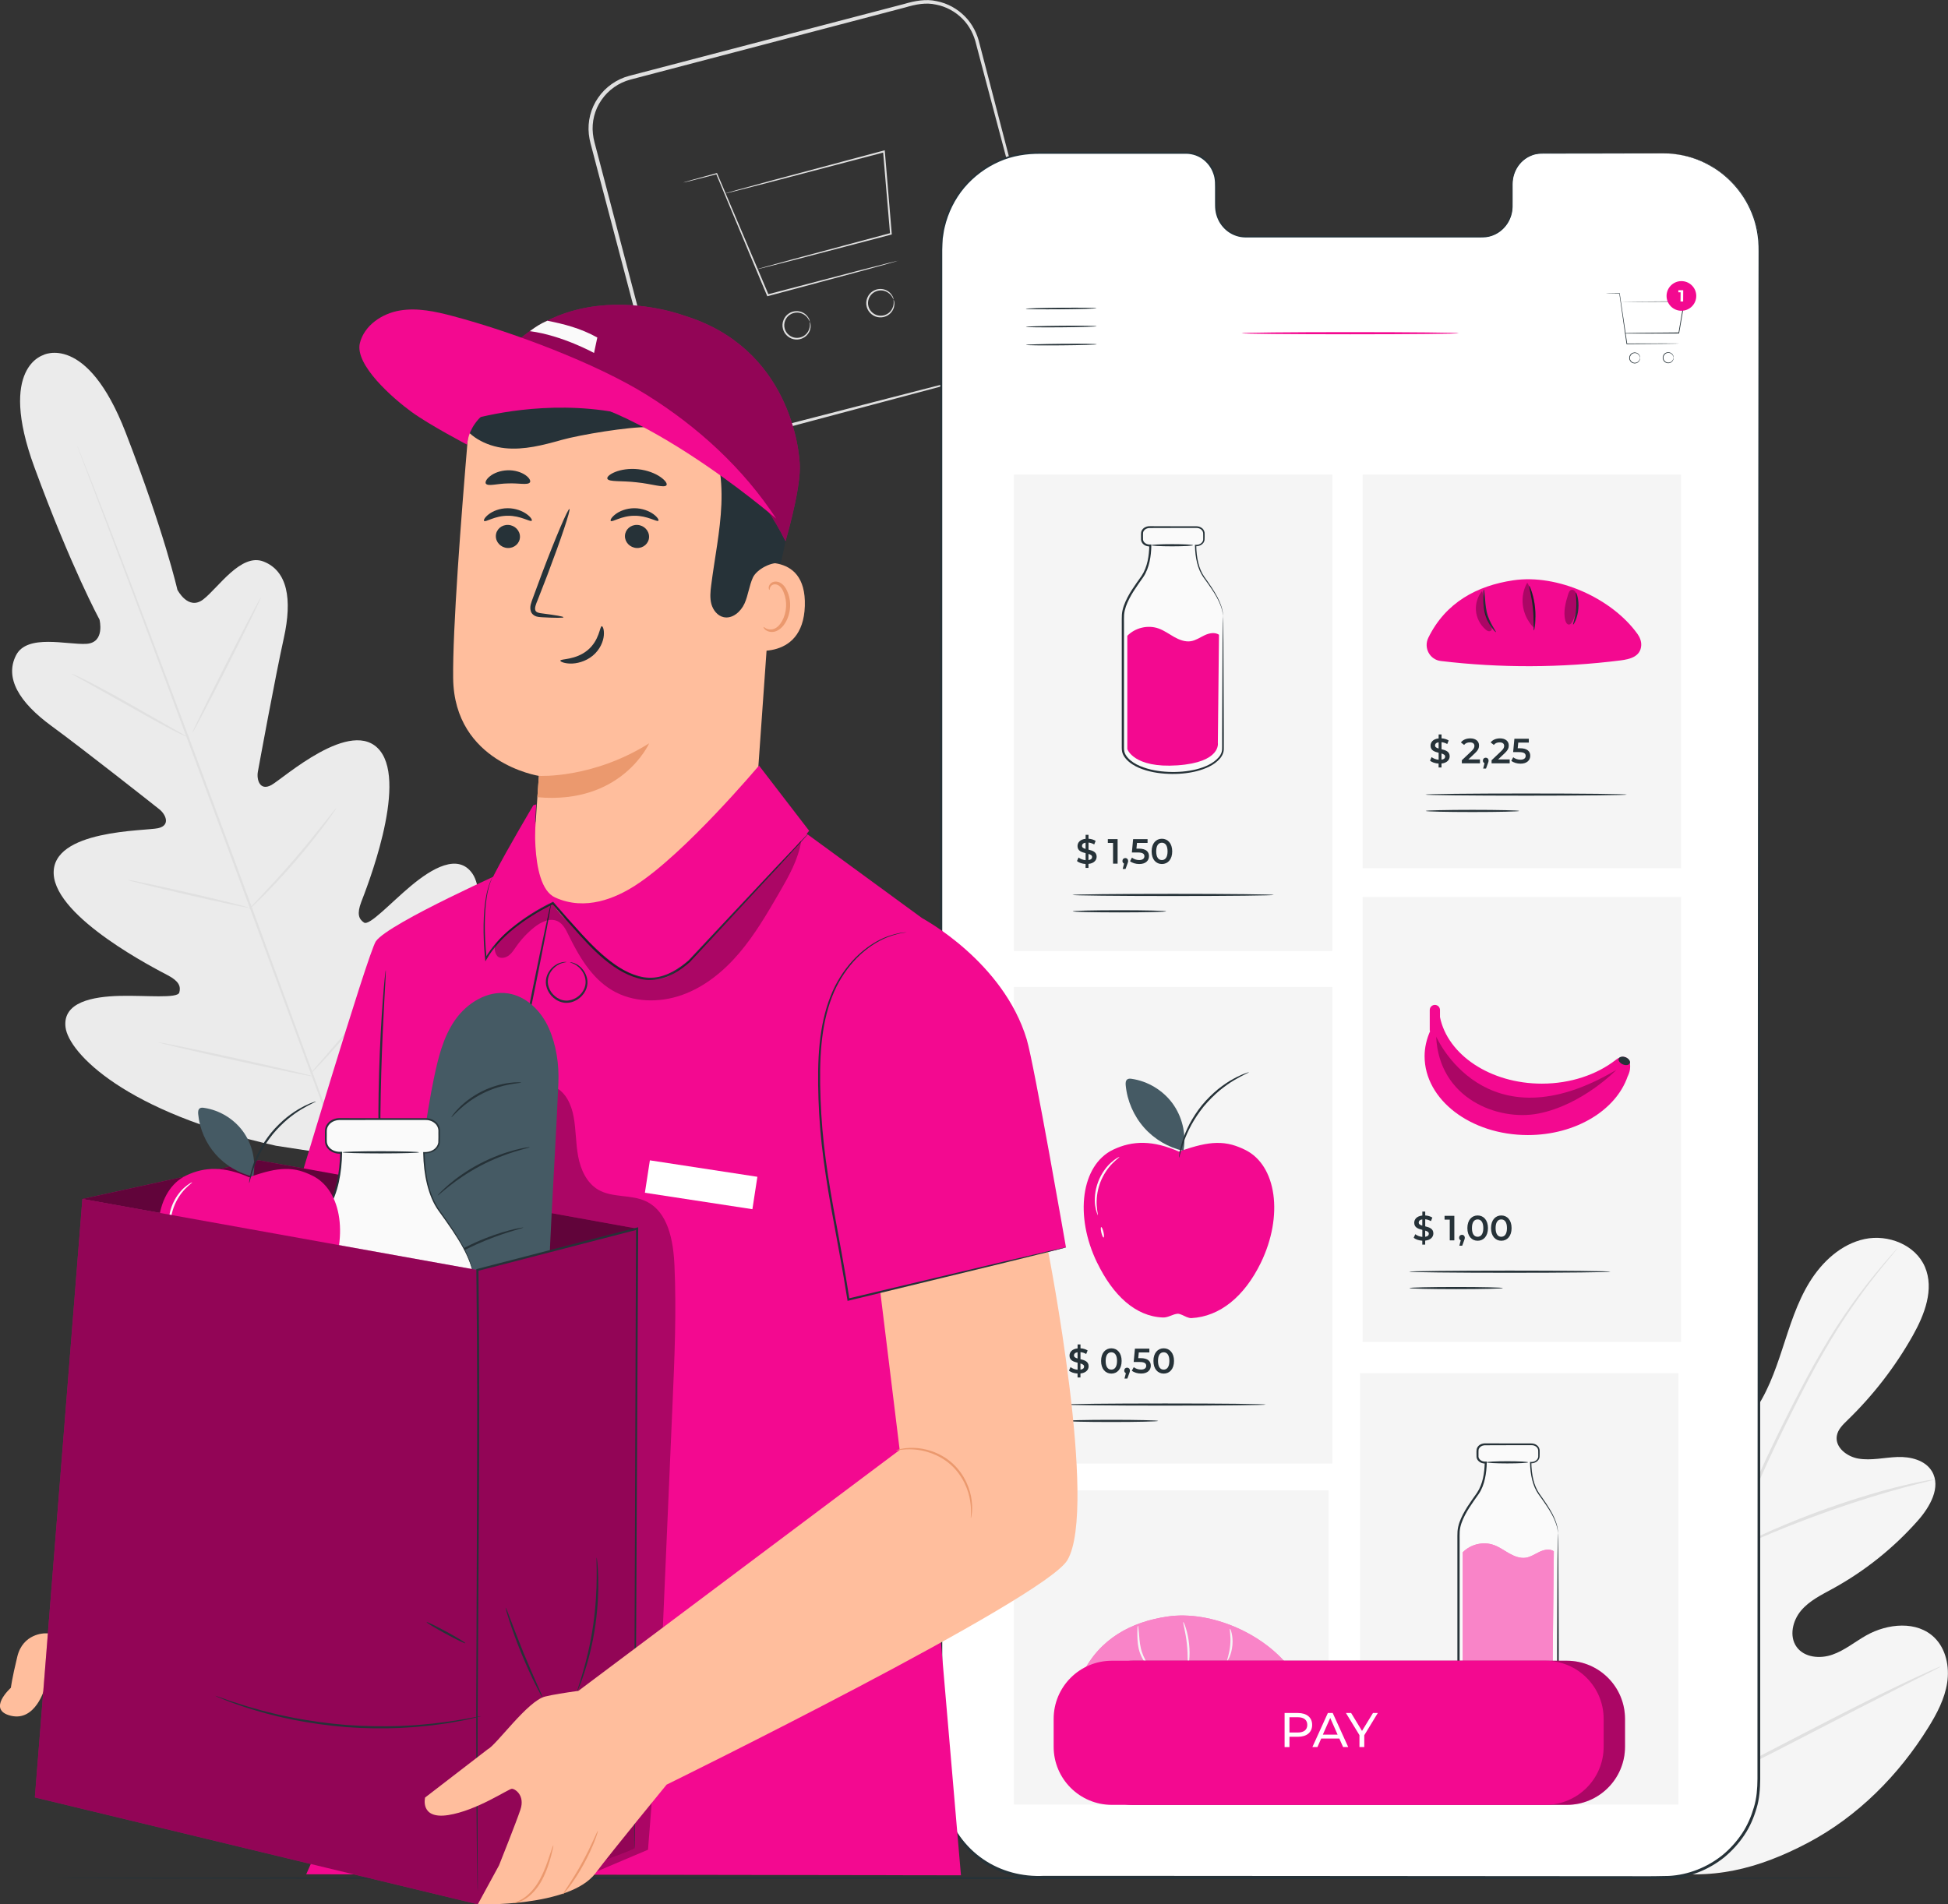 <svg width="270" height="264" viewBox="0 0 270 264" fill="none" xmlns="http://www.w3.org/2000/svg">
<rect x="0" y="0" width="270" height="264" fill="#333333" stroke="none"/>
<g clip-path="url(#clip0_27_134798)">
<path d="M139.79 51.004C139.773 50.958 140.494 50.842 141.651 50.162C142.761 49.483 144.365 48.05 144.947 45.554C145.086 44.938 145.133 44.271 145.11 43.574C145.057 42.878 144.894 42.17 144.679 41.415C144.278 39.912 143.842 38.281 143.371 36.528C142.435 33.016 141.372 29.023 140.197 24.605C139.023 20.188 137.738 15.347 136.36 10.152C136.017 8.852 135.668 7.534 135.314 6.188C135.012 4.853 134.39 3.605 133.407 2.612C132.436 1.631 131.157 0.911 129.756 0.644C128.338 0.319 126.925 0.598 125.46 1.033C113.752 4.11 100.887 7.488 87.376 11.034C85.748 11.464 84.307 12.486 83.371 13.855C82.417 15.214 81.999 16.914 82.179 18.534C82.254 19.335 82.516 20.142 82.725 20.966C82.941 21.779 83.15 22.591 83.365 23.404C83.789 25.023 84.208 26.625 84.626 28.216C86.295 34.577 87.899 40.713 89.434 46.564C90.196 49.489 90.946 52.339 91.666 55.108C91.986 56.513 92.457 57.789 93.37 58.811C94.236 59.839 95.399 60.581 96.643 60.965C99.189 61.864 101.718 60.645 104.131 60.123C106.549 59.496 108.868 58.892 111.083 58.318C119.931 56.037 127.094 54.191 132.076 52.908C134.541 52.287 136.459 51.799 137.79 51.463C138.424 51.306 138.924 51.19 139.279 51.103C139.616 51.022 139.79 50.998 139.79 50.998C139.79 50.998 139.622 51.062 139.29 51.161C138.936 51.26 138.447 51.399 137.814 51.579C136.488 51.939 134.576 52.461 132.128 53.123C127.158 54.446 120.007 56.35 111.182 58.707C108.967 59.293 106.654 59.908 104.235 60.547C103.026 60.866 101.794 61.191 100.538 61.522C99.241 61.841 97.829 61.835 96.498 61.417C95.172 61.017 93.928 60.227 92.998 59.136C92.021 58.08 91.492 56.623 91.178 55.247C90.446 52.478 89.696 49.628 88.922 46.709C87.382 40.864 85.76 34.728 84.086 28.372C83.667 26.782 83.243 25.18 82.818 23.56C82.603 22.754 82.394 21.941 82.179 21.122C81.975 20.31 81.708 19.497 81.615 18.609C81.423 16.856 81.871 15.022 82.9 13.553C83.911 12.073 85.469 10.97 87.225 10.512C100.735 6.977 113.606 3.61 125.321 0.551C126.733 0.133 128.361 -0.192 129.849 0.168C131.349 0.459 132.715 1.231 133.75 2.287C134.796 3.338 135.465 4.713 135.773 6.083C136.122 7.424 136.471 8.747 136.808 10.048C138.162 15.248 139.424 20.089 140.575 24.518C141.72 28.941 142.761 32.941 143.674 36.458C144.127 38.217 144.551 39.848 144.935 41.357C145.139 42.1 145.307 42.849 145.348 43.569C145.365 44.288 145.307 44.979 145.156 45.606C144.528 48.166 142.854 49.605 141.709 50.261C141.116 50.598 140.633 50.783 140.302 50.876C139.97 50.975 139.796 51.01 139.796 51.01L139.79 51.004Z" fill="#E0E0E0"/>
<path d="M124.472 36.145C124.472 36.145 124.356 36.191 124.117 36.261C123.861 36.336 123.518 36.429 123.088 36.557C122.17 36.812 120.873 37.166 119.275 37.607C116.019 38.478 111.519 39.685 106.456 41.044L106.351 41.073L106.311 40.974C106.037 40.324 105.747 39.633 105.45 38.931C102.95 32.946 100.718 27.6 99.259 24.106L99.352 24.152C97.904 24.518 96.748 24.814 95.928 25.023C95.544 25.116 95.242 25.192 95.015 25.244C94.806 25.29 94.695 25.313 94.695 25.308C94.695 25.302 94.8 25.267 95.003 25.203C95.23 25.139 95.527 25.052 95.904 24.942C96.718 24.716 97.87 24.402 99.311 24.002L99.375 23.984L99.404 24.048C100.881 27.531 103.142 32.865 105.677 38.838C105.973 39.54 106.264 40.231 106.537 40.881L106.392 40.811C111.461 39.488 115.967 38.31 119.228 37.456C120.833 37.05 122.135 36.719 123.059 36.481C123.495 36.377 123.838 36.29 124.1 36.232C124.338 36.179 124.46 36.15 124.466 36.162L124.472 36.145Z" fill="#E0E0E0"/>
<path d="M104.921 37.329C104.921 37.329 104.95 37.311 105.008 37.294C105.078 37.271 105.165 37.247 105.27 37.213C105.52 37.143 105.863 37.044 106.299 36.922C107.217 36.673 108.52 36.313 110.153 35.866C113.461 34.978 118.094 33.736 123.454 32.302L123.367 32.43C123.17 30.09 122.954 27.554 122.728 24.936C122.611 23.59 122.501 22.266 122.396 21.001L122.553 21.111C116.321 22.742 110.816 24.187 106.851 25.226C104.886 25.731 103.305 26.138 102.195 26.422C101.66 26.556 101.241 26.66 100.939 26.73C100.805 26.759 100.701 26.782 100.613 26.805C100.538 26.823 100.503 26.828 100.503 26.823C100.503 26.823 100.538 26.805 100.608 26.782C100.695 26.759 100.799 26.724 100.927 26.683C101.23 26.596 101.642 26.48 102.171 26.329C103.276 26.027 104.851 25.598 106.805 25.064C110.764 24.007 116.257 22.533 122.484 20.873L122.629 20.832L122.641 20.977C122.745 22.243 122.861 23.566 122.972 24.913C123.193 27.537 123.402 30.067 123.6 32.407V32.505L123.513 32.528C118.141 33.933 113.508 35.14 110.188 36.011C108.549 36.429 107.241 36.766 106.316 36.998C105.88 37.108 105.532 37.189 105.282 37.253C105.171 37.276 105.084 37.3 105.014 37.311C104.956 37.323 104.921 37.329 104.921 37.323V37.329Z" fill="#E0E0E0"/>
<path d="M112.246 44.613C112.246 44.613 112.182 44.457 112.031 44.213C111.886 43.969 111.595 43.638 111.118 43.453C110.653 43.261 109.985 43.273 109.444 43.656C108.903 44.021 108.555 44.793 108.758 45.536C108.95 46.279 109.63 46.778 110.287 46.831C110.95 46.9 111.537 46.575 111.845 46.181C112.165 45.786 112.252 45.356 112.258 45.072C112.264 44.782 112.223 44.619 112.246 44.619C112.258 44.619 112.333 44.77 112.357 45.072C112.38 45.368 112.322 45.844 111.985 46.291C111.665 46.738 111.02 47.127 110.27 47.063C109.525 47.022 108.735 46.453 108.52 45.6C108.287 44.753 108.694 43.87 109.316 43.47C109.938 43.04 110.694 43.064 111.188 43.29C111.7 43.516 111.985 43.899 112.118 44.166C112.252 44.439 112.258 44.613 112.246 44.613Z" fill="#E0E0E0"/>
<path d="M123.856 41.543C123.856 41.543 123.792 41.386 123.64 41.142C123.495 40.898 123.204 40.568 122.728 40.382C122.263 40.19 121.594 40.202 121.053 40.585C120.513 40.951 120.164 41.723 120.368 42.466C120.559 43.209 121.24 43.708 121.896 43.76C122.559 43.83 123.146 43.505 123.454 43.11C123.774 42.715 123.861 42.286 123.867 42.001C123.873 41.711 123.832 41.549 123.856 41.549C123.867 41.549 123.943 41.7 123.966 42.001C123.989 42.297 123.931 42.773 123.594 43.22C123.274 43.667 122.629 44.056 121.879 43.992C121.135 43.952 120.344 43.383 120.129 42.53C119.897 41.682 120.304 40.8 120.926 40.399C121.548 39.97 122.303 39.993 122.798 40.219C123.309 40.446 123.594 40.829 123.728 41.096C123.861 41.369 123.867 41.543 123.856 41.543Z" fill="#E0E0E0"/>
<path d="M229.463 259.287C216.412 252.879 211.389 238.031 209.744 224.245C209.47 221.946 208.842 219.567 209.627 217.396C210.412 215.219 212.743 213.454 214.941 214.105C216.766 214.644 217.813 216.508 219.016 217.994C220.621 219.973 222.783 221.488 225.184 222.295C226.76 222.829 228.637 223.014 229.957 221.999C231.765 220.606 231.579 217.843 231.213 215.567C230.532 211.33 229.852 207.087 229.172 202.85C228.806 200.574 228.44 198.252 228.817 195.983C229.195 193.713 230.451 191.467 232.526 190.527C234.602 189.586 237.48 190.422 238.276 192.581C238.607 193.481 238.567 194.474 238.776 195.408C238.985 196.343 239.59 197.324 240.526 197.446C241.479 197.573 242.287 196.79 242.869 196.018C244.868 193.359 246.008 190.149 247.048 186.974C248.089 183.799 249.072 180.56 250.821 177.728C252.571 174.895 255.216 172.451 258.454 171.767C261.693 171.082 265.483 172.556 266.803 175.632C268.122 178.715 266.75 182.261 265.111 185.169C262.675 189.488 259.617 193.446 256.065 196.883C255.426 197.504 254.728 198.171 254.589 199.059C254.327 200.656 256.001 201.938 257.577 202.205C259.361 202.507 261.181 202.049 262.989 201.985C264.797 201.921 266.843 202.408 267.779 203.982C269.07 206.164 267.5 208.904 265.826 210.796C262.477 214.586 258.484 217.785 254.065 220.217C252.484 221.087 250.798 221.894 249.63 223.281C248.461 224.669 247.955 226.84 249.019 228.314C250.083 229.794 252.263 229.986 253.966 229.388C255.676 228.796 257.1 227.6 258.675 226.712C261.629 225.052 265.71 224.646 268.134 227.037C269.727 228.61 270.227 231.071 269.884 233.288C269.541 235.512 268.471 237.543 267.291 239.447C263.175 246.099 257.472 251.828 250.595 255.462C243.712 259.095 237.084 260.807 229.451 259.281" fill="#F5F5F5"/>
<path d="M231.684 250.145C232.637 242.912 234.346 235.07 236.41 226.932C236.933 224.901 237.45 222.892 237.962 220.913C238.474 218.94 238.985 216.978 239.601 215.097C240.816 211.324 242.276 207.783 243.77 204.469C245.258 201.155 246.793 198.061 248.246 195.176C249.711 192.297 251.124 189.639 252.513 187.27C255.28 182.522 257.966 178.964 259.908 176.596C260.879 175.406 261.658 174.512 262.198 173.908C262.46 173.624 262.663 173.398 262.815 173.229C262.954 173.078 263.03 173.003 263.035 173.009C263.041 173.009 262.977 173.096 262.849 173.258C262.704 173.432 262.512 173.67 262.268 173.966C261.751 174.587 260.989 175.499 260.042 176.7C258.141 179.098 255.507 182.673 252.781 187.427C251.409 189.795 250.013 192.46 248.566 195.339C247.124 198.223 245.607 201.317 244.13 204.632C242.654 207.94 241.206 211.469 240.003 215.225C239.392 217.1 238.886 219.044 238.375 221.023C237.863 223.003 237.352 225.011 236.823 227.043C234.759 235.175 233.044 242.993 232.073 250.203" fill="#E0E0E0"/>
<path d="M239.723 215.062C239.723 215.062 239.567 214.737 239.351 214.128C239.136 213.518 238.851 212.624 238.514 211.516C237.84 209.298 237.02 206.205 236.125 202.792C235.23 199.373 234.363 196.302 233.66 194.102C233.311 192.999 233.021 192.111 232.811 191.502C232.608 190.887 232.503 190.544 232.532 190.532C232.561 190.521 232.712 190.846 232.968 191.444C233.224 192.042 233.561 192.918 233.945 194.009C234.724 196.192 235.637 199.268 236.532 202.687C237.404 206.059 238.195 209.107 238.799 211.44C239.078 212.491 239.317 213.379 239.503 214.087C239.665 214.714 239.747 215.062 239.718 215.074L239.723 215.062Z" fill="#E0E0E0"/>
<path d="M268.198 205.09C268.198 205.09 267.791 205.229 267.053 205.409C266.308 205.589 265.233 205.851 263.919 206.21C261.28 206.913 257.664 208.01 253.728 209.391C249.798 210.784 246.293 212.195 243.787 213.286C242.531 213.826 241.526 214.284 240.828 214.604C240.13 214.923 239.741 215.086 239.729 215.062C239.718 215.033 240.084 214.824 240.758 214.459C241.433 214.099 242.421 213.594 243.671 213.013C246.153 211.847 249.653 210.384 253.594 208.991C257.542 207.604 261.181 206.547 263.849 205.92C265.181 205.595 266.268 205.38 267.024 205.247C267.779 205.119 268.198 205.061 268.204 205.09H268.198Z" fill="#E0E0E0"/>
<path d="M231.963 249.553C231.963 249.553 231.864 249.448 231.707 249.228C231.527 248.961 231.306 248.635 231.044 248.247C230.469 247.393 229.672 246.134 228.707 244.561C226.777 241.426 224.242 237.009 221.516 232.098C218.789 227.188 216.301 222.753 214.441 219.578C213.528 218.034 212.778 216.769 212.226 215.828C211.988 215.416 211.79 215.08 211.627 214.807C211.493 214.569 211.429 214.441 211.441 214.435C211.453 214.43 211.54 214.54 211.697 214.76C211.877 215.027 212.098 215.347 212.36 215.741C212.935 216.595 213.732 217.854 214.697 219.427C216.627 222.562 219.156 226.979 221.888 231.89C224.614 236.8 227.103 241.235 228.963 244.404C229.876 245.942 230.626 247.213 231.178 248.154C231.416 248.566 231.614 248.902 231.777 249.175C231.91 249.413 231.974 249.541 231.963 249.547V249.553Z" fill="#E0E0E0"/>
<path d="M268.988 231.03C268.988 231.03 268.872 231.117 268.628 231.251C268.337 231.402 267.983 231.582 267.553 231.802C266.558 232.302 265.221 232.975 263.588 233.793C260.239 235.477 255.647 237.851 250.571 240.48C245.496 243.115 240.875 245.449 237.491 247.062C235.799 247.869 234.428 248.508 233.468 248.931C233.026 249.123 232.66 249.28 232.364 249.413C232.108 249.518 231.968 249.57 231.963 249.553C231.957 249.541 232.079 249.465 232.323 249.332C232.614 249.187 232.968 249.001 233.399 248.781C234.393 248.281 235.73 247.608 237.363 246.79C240.712 245.106 245.304 242.732 250.38 240.097C255.455 237.468 260.076 235.128 263.46 233.515C265.152 232.708 266.524 232.069 267.483 231.646C267.925 231.454 268.291 231.292 268.587 231.164C268.843 231.059 268.977 231.013 268.988 231.025V231.03Z" fill="#E0E0E0"/>
<path d="M6.11 49.187C6.11 49.187 -0.378 50.76 4.767 64.772C9.912 78.784 13.79 85.883 13.79 85.883C13.79 85.883 14.615 89.093 11.976 89.256C9.336 89.418 3.755 87.828 2.221 90.846C0.628 93.975 2.639 97.353 7.139 100.644C11.639 103.935 21.231 111.51 22.097 112.201C22.946 112.874 23.696 114.412 21.911 114.813C20.132 115.213 7.174 114.999 7.441 121.146C7.709 127.287 21.754 134.403 23.271 135.21C24.794 136.017 25.091 136.736 24.852 137.596C24.614 138.455 20.271 137.973 16.58 138.06C12.894 138.153 8.633 138.902 9.086 142.431C9.54 145.96 17.365 154.214 38.247 158.834L48.066 160.343L54.437 152.681C67.07 135.448 67.5 124.088 65.5 121.14C63.506 118.191 59.809 120.432 56.978 122.794C54.147 125.156 51.199 128.384 50.455 127.896C49.711 127.409 49.461 126.666 50.065 125.058C50.676 123.45 56.524 108.852 52.664 104.057C48.804 99.268 39.212 107.964 37.607 108.834C36.003 109.705 35.549 108.062 35.741 106.994C35.939 105.909 38.136 93.894 39.34 88.455C40.543 83.016 39.822 79.156 36.555 77.856C33.41 76.602 30.271 81.472 28.178 83.091C26.085 84.711 24.585 81.756 24.585 81.756C24.585 81.756 22.806 73.868 17.411 59.949C12.011 46.03 5.965 49.228 5.965 49.228" fill="#EBEBEB"/>
<path d="M48.298 162.717C44.374 152.478 37.706 134.171 31.898 118.481C26.091 102.798 20.824 88.6 16.952 78.343C15.016 73.224 13.447 69.079 12.354 66.2C11.813 64.778 11.394 63.664 11.104 62.898C10.97 62.526 10.86 62.242 10.784 62.038C10.714 61.841 10.685 61.742 10.685 61.742C10.685 61.742 10.732 61.835 10.813 62.027C10.894 62.23 11.011 62.514 11.156 62.88C11.458 63.64 11.894 64.743 12.458 66.16C13.586 69.01 15.191 73.148 17.15 78.268C21.074 88.507 26.376 102.687 32.183 118.377C37.991 134.066 44.624 152.391 48.496 162.642" fill="#E0E0E0"/>
<path d="M9.935 93.388C9.935 93.388 10.179 93.47 10.598 93.661C11.017 93.853 11.615 94.149 12.354 94.526C13.824 95.275 15.824 96.36 18.016 97.603C20.173 98.833 22.12 99.942 23.608 100.795C24.283 101.172 24.852 101.492 25.306 101.753C25.707 101.979 25.928 102.113 25.916 102.13C25.905 102.147 25.672 102.055 25.248 101.863C24.829 101.672 24.23 101.37 23.498 100.992C22.033 100.226 20.045 99.118 17.859 97.875C15.696 96.662 13.743 95.565 12.243 94.724C11.569 94.346 10.999 94.033 10.54 93.777C10.139 93.551 9.924 93.418 9.929 93.394L9.935 93.388Z" fill="#E0E0E0"/>
<path d="M26.672 101.573C26.596 101.532 28.66 97.312 31.276 92.141C33.898 86.969 36.078 82.807 36.154 82.847C36.229 82.888 34.172 87.108 31.55 92.28C28.933 97.452 26.748 101.613 26.672 101.573Z" fill="#E0E0E0"/>
<path d="M34.497 126.068C34.497 126.068 34.654 125.853 34.974 125.511C35.34 125.122 35.793 124.634 36.334 124.059C37.479 122.829 39.061 121.128 40.729 119.184C42.403 117.245 43.862 115.434 44.903 114.116C45.397 113.495 45.81 112.973 46.141 112.555C46.438 112.189 46.606 111.992 46.624 112.003C46.641 112.015 46.502 112.236 46.24 112.625C45.973 113.013 45.583 113.571 45.078 114.244C44.078 115.596 42.642 117.436 40.962 119.381C39.287 121.331 37.677 123.015 36.491 124.21C35.892 124.802 35.404 125.278 35.061 125.598C34.718 125.917 34.514 126.085 34.503 126.074L34.497 126.068Z" fill="#E0E0E0"/>
<path d="M17.731 121.987C17.731 121.987 17.975 121.999 18.405 122.08C18.894 122.179 19.498 122.301 20.213 122.446C21.736 122.765 23.835 123.229 26.149 123.763C28.463 124.297 30.555 124.791 32.061 125.168C32.765 125.348 33.358 125.505 33.846 125.627C34.264 125.743 34.497 125.818 34.491 125.836C34.491 125.859 34.247 125.824 33.817 125.743C33.328 125.644 32.724 125.522 32.009 125.377C30.486 125.058 28.387 124.593 26.073 124.059C23.76 123.525 21.672 123.032 20.161 122.655C19.458 122.475 18.865 122.318 18.376 122.196C17.958 122.08 17.725 122.005 17.731 121.987Z" fill="#E0E0E0"/>
<path d="M21.888 144.485C21.888 144.485 22.196 144.509 22.748 144.613C23.353 144.735 24.132 144.886 25.062 145.072C27.015 145.472 29.707 146.047 32.677 146.697C35.648 147.353 38.334 147.957 40.276 148.415C41.2 148.641 41.973 148.827 42.572 148.972C43.112 149.112 43.409 149.199 43.403 149.216C43.403 149.239 43.095 149.193 42.543 149.088C41.938 148.966 41.159 148.816 40.229 148.63C38.276 148.229 35.584 147.655 32.608 146.999C29.637 146.349 26.951 145.739 25.009 145.281C24.085 145.054 23.312 144.869 22.713 144.723C22.172 144.584 21.876 144.497 21.882 144.48L21.888 144.485Z" fill="#E0E0E0"/>
<path d="M42.926 148.961C42.926 148.961 43.118 148.688 43.508 148.235C43.938 147.742 44.496 147.103 45.165 146.331C46.566 144.723 48.484 142.489 50.542 139.964C52.6 137.445 54.402 135.111 55.693 133.416C56.315 132.604 56.832 131.925 57.228 131.408C57.594 130.938 57.803 130.682 57.821 130.694C57.838 130.706 57.664 130.984 57.326 131.478C56.995 131.971 56.495 132.679 55.873 133.544C54.623 135.274 52.844 137.63 50.786 140.155C48.728 142.68 46.775 144.898 45.333 146.471C44.612 147.254 44.019 147.887 43.601 148.311C43.182 148.74 42.944 148.967 42.932 148.955L42.926 148.961Z" fill="#E0E0E0"/>
<path d="M257.635 260.349C257.635 260.43 201.634 260.5 132.57 260.5C63.506 260.5 7.494 260.43 7.494 260.349C7.494 260.268 63.483 260.198 132.57 260.198C201.657 260.198 257.635 260.268 257.635 260.349Z" fill="#263238"/>
<path d="M230.579 21.262L213.714 21.25C211.453 21.25 209.616 23.16 209.616 25.522V28.576C209.616 30.938 207.779 32.848 205.517 32.848L172.642 32.83C170.381 32.83 168.549 30.915 168.549 28.552V25.499C168.549 23.137 166.718 21.221 164.457 21.221H158.527L143.767 21.21C136.436 21.21 130.489 27.136 130.489 34.456L130.448 246.999C130.448 254.318 136.384 260.25 143.709 260.25L230.527 260.303C237.857 260.303 243.805 254.376 243.805 247.057L243.845 34.514C243.845 27.2 237.91 21.268 230.585 21.262H230.579Z" fill="white"/>
<path d="M230.579 21.262C230.579 21.262 230.73 21.262 231.032 21.273C231.335 21.302 231.788 21.268 232.375 21.378C233.55 21.517 235.34 21.9 237.352 23.096C238.369 23.671 239.404 24.489 240.38 25.546C241.357 26.602 242.258 27.92 242.909 29.504C243.566 31.077 243.921 32.923 243.903 34.885C243.903 36.841 243.903 38.925 243.909 41.131C243.921 58.788 243.933 84.334 243.956 115.893C243.956 147.457 243.967 185.041 243.973 226.776C243.973 231.994 243.973 237.276 243.973 242.616C243.973 243.951 243.973 245.292 243.973 246.633C243.956 247.98 243.869 249.367 243.467 250.673C243.084 251.985 242.543 253.262 241.77 254.405C241.003 255.549 240.072 256.582 239.003 257.47C236.846 259.2 234.143 260.303 231.341 260.442C228.556 260.523 225.795 260.465 222.998 260.477C217.417 260.477 211.784 260.477 206.099 260.471C194.727 260.471 183.153 260.459 171.41 260.453C165.538 260.453 159.62 260.448 153.667 260.442C150.691 260.442 147.702 260.442 144.708 260.442C141.703 260.593 138.581 259.803 136.064 258.056C133.535 256.326 131.675 253.709 130.803 250.801C130.338 249.355 130.25 247.805 130.25 246.319C130.25 244.828 130.25 243.336 130.25 241.85C130.25 235.9 130.25 229.997 130.25 224.129C130.25 212.398 130.256 200.841 130.262 189.488C130.268 166.775 130.279 144.869 130.285 123.996C130.297 103.128 130.303 83.294 130.314 64.732C130.314 55.45 130.326 46.488 130.332 37.874C130.332 36.795 130.332 35.727 130.332 34.659C130.338 34.125 130.378 33.585 130.407 33.051C130.5 32.523 130.541 31.988 130.681 31.472C131.169 29.4 132.128 27.455 133.471 25.859C134.826 24.269 136.523 23.009 138.395 22.185C140.261 21.343 142.313 21.047 144.296 21.07C148.249 21.07 152.103 21.082 155.864 21.082C157.742 21.082 159.597 21.082 161.428 21.088C162.341 21.088 163.253 21.088 164.154 21.088C165.067 21.041 166.015 21.291 166.765 21.819C167.515 22.341 168.09 23.096 168.387 23.949C168.73 24.803 168.648 25.72 168.654 26.567C168.654 26.997 168.654 27.426 168.654 27.856C168.654 28.285 168.642 28.709 168.695 29.121C168.799 29.94 169.148 30.729 169.683 31.338C170.212 31.959 170.933 32.407 171.712 32.598C172.101 32.697 172.497 32.726 172.91 32.714C173.316 32.714 173.723 32.714 174.13 32.714C175.752 32.714 177.351 32.714 178.921 32.72C185.199 32.731 191.042 32.737 196.419 32.743C199.111 32.743 201.68 32.749 204.134 32.755C204.744 32.743 205.36 32.784 205.942 32.731C206.523 32.668 207.081 32.465 207.564 32.163C208.54 31.559 209.197 30.555 209.424 29.493C209.546 28.964 209.523 28.425 209.528 27.885C209.528 27.351 209.528 26.823 209.528 26.3C209.534 25.784 209.505 25.261 209.598 24.756C209.685 24.251 209.86 23.769 210.098 23.334C210.575 22.463 211.354 21.802 212.214 21.465C213.086 21.088 214.011 21.204 214.848 21.186C218.249 21.198 221.126 21.204 223.458 21.21C225.783 21.221 227.556 21.227 228.754 21.233C229.945 21.239 230.556 21.25 230.556 21.25C230.556 21.25 229.945 21.262 228.754 21.268C227.556 21.268 225.783 21.273 223.458 21.285C221.132 21.285 218.249 21.291 214.848 21.297C213.999 21.314 213.098 21.21 212.255 21.575C211.418 21.906 210.668 22.55 210.203 23.398C209.97 23.822 209.802 24.286 209.72 24.779C209.627 25.267 209.662 25.784 209.656 26.3C209.656 26.823 209.656 27.351 209.656 27.885C209.656 28.419 209.68 28.976 209.552 29.522C209.325 30.619 208.639 31.658 207.633 32.29C207.133 32.604 206.552 32.819 205.947 32.888C205.331 32.941 204.738 32.906 204.122 32.917C201.669 32.917 199.093 32.917 196.408 32.917C191.03 32.917 185.188 32.917 178.909 32.917C177.339 32.917 175.741 32.917 174.119 32.917C173.712 32.917 173.305 32.917 172.898 32.917C172.491 32.929 172.055 32.9 171.648 32.795C170.823 32.592 170.061 32.122 169.503 31.472C168.933 30.828 168.567 29.998 168.456 29.139C168.398 28.703 168.416 28.274 168.41 27.844C168.41 27.415 168.41 26.985 168.41 26.555C168.398 25.691 168.474 24.82 168.148 24.019C167.869 23.212 167.317 22.498 166.608 22.005C165.893 21.511 165.026 21.279 164.131 21.32H161.405C159.573 21.32 157.719 21.32 155.841 21.32C152.08 21.32 148.226 21.32 144.272 21.32C142.308 21.297 140.314 21.593 138.482 22.417C136.651 23.224 134.988 24.46 133.663 26.021C132.349 27.589 131.407 29.493 130.936 31.518C130.803 32.023 130.762 32.546 130.669 33.062C130.64 33.585 130.605 34.107 130.599 34.641C130.599 35.709 130.599 36.777 130.599 37.857C130.599 46.471 130.599 55.433 130.599 64.714C130.599 83.277 130.599 103.105 130.599 123.978C130.599 144.851 130.599 166.757 130.599 189.47C130.599 200.824 130.599 212.386 130.599 224.111C130.599 229.974 130.599 235.883 130.599 241.833C130.599 243.319 130.599 244.81 130.599 246.302C130.599 247.788 130.681 249.262 131.14 250.679C131.983 253.5 133.797 256.048 136.256 257.731C138.715 259.426 141.703 260.198 144.685 260.047C147.679 260.047 150.667 260.047 153.644 260.047C159.597 260.047 165.515 260.053 171.386 260.059C183.13 260.065 194.704 260.076 206.075 260.082C211.761 260.082 217.394 260.088 222.975 260.094C225.76 260.076 228.556 260.14 231.294 260.059C234.021 259.925 236.654 258.851 238.753 257.168C239.793 256.309 240.7 255.299 241.444 254.185C242.194 253.07 242.723 251.828 243.095 250.551C243.491 249.268 243.578 247.939 243.59 246.604C243.59 245.263 243.59 243.922 243.59 242.587C243.59 237.247 243.589 231.965 243.595 226.747C243.619 185.012 243.642 147.428 243.659 115.863C243.688 84.299 243.717 58.759 243.735 41.102C243.735 38.896 243.741 36.812 243.746 34.856C243.77 32.906 243.427 31.083 242.776 29.516C242.136 27.949 241.247 26.631 240.282 25.58C239.317 24.53 238.293 23.706 237.282 23.131C235.288 21.929 233.509 21.535 232.335 21.39C231.747 21.273 231.294 21.302 230.992 21.268C230.689 21.25 230.538 21.233 230.538 21.233L230.579 21.262Z" fill="#263238"/>
<path d="M151.975 42.727C151.975 42.785 149.784 42.849 147.075 42.872C144.366 42.895 142.174 42.872 142.174 42.808C142.174 42.744 144.366 42.686 147.075 42.663C149.778 42.64 151.975 42.663 151.975 42.727Z" fill="#263238"/>
<path d="M151.999 45.228C151.999 45.287 149.807 45.35 147.098 45.374C144.389 45.397 142.197 45.374 142.197 45.31C142.197 45.252 144.389 45.188 147.098 45.165C149.801 45.142 151.999 45.165 151.999 45.228Z" fill="#263238"/>
<path d="M152.016 47.73C152.016 47.788 149.824 47.852 147.115 47.875C144.406 47.899 142.215 47.875 142.215 47.812C142.215 47.754 144.406 47.69 147.115 47.666C149.819 47.643 152.016 47.666 152.016 47.73Z" fill="#263238"/>
<path d="M184.159 206.611H140.529V250.174H184.159V206.611Z" fill="#F5F5F5"/>
<path d="M179.002 231.535C175.45 226.584 167.91 223.194 161.783 224.106C156.812 224.843 152.423 227.147 150.016 232.069C149.336 233.457 150.208 235.111 151.749 235.291C160.01 236.278 168.393 236.249 176.648 235.21C177.921 235.047 179.438 234.699 179.525 233.12C179.554 232.551 179.333 232 179.002 231.53V231.535Z" fill="#F30990"/>
<g opacity="0.5">
<path d="M179.002 231.535C175.45 226.584 167.91 223.194 161.783 224.106C156.812 224.843 152.423 227.147 150.016 232.069" fill="white"/>
</g>
<path d="M159.387 231.286C159.358 231.309 159.103 231.059 158.765 230.589C158.434 230.125 158.021 229.411 157.824 228.534C157.632 227.664 157.643 226.863 157.638 226.294C157.643 225.725 157.673 225.371 157.713 225.371C157.754 225.371 157.806 225.719 157.853 226.288C157.905 226.851 157.934 227.641 158.12 228.471C158.306 229.301 158.667 229.986 158.946 230.473C159.231 230.961 159.428 231.257 159.387 231.286Z" fill="#F5F5F5"/>
<path d="M164.654 231.042C164.561 231.03 164.695 229.637 164.509 227.931C164.335 226.224 163.916 224.883 164.003 224.854C164.073 224.825 164.631 226.149 164.811 227.896C165.003 229.643 164.73 231.054 164.654 231.042Z" fill="#F5F5F5"/>
<path d="M170.09 230.247C170.009 230.212 170.416 229.272 170.514 228.041C170.631 226.811 170.387 225.818 170.48 225.795C170.549 225.766 170.939 226.77 170.817 228.064C170.712 229.359 170.154 230.287 170.09 230.241V230.247Z" fill="#F5F5F5"/>
<g opacity="0.3">
<path d="M163.684 224.338C163.684 224.338 163.713 224.396 163.73 224.425L163.678 224.344L163.684 224.338Z" fill="black"/>
</g>
<path d="M184.664 65.788H140.529V131.849H184.664V65.788Z" fill="#F5F5F5"/>
<path d="M184.664 136.829H140.529V202.89H184.664V136.829Z" fill="#F5F5F5"/>
<path d="M233.003 124.355H188.867V186.034H233.003V124.355Z" fill="#F5F5F5"/>
<path d="M232.643 190.376H188.507V250.174H232.643V190.376Z" fill="#F5F5F5"/>
<path d="M233.003 65.788H188.867V120.35H233.003V65.788Z" fill="#F5F5F5"/>
<path d="M169.526 85.541C169.526 85.541 169.526 85.564 169.526 85.57V103.854C169.526 104.655 168.881 105.485 167.689 106.112C166.503 106.739 164.771 107.168 162.602 107.174H162.573C158.242 107.168 155.649 105.468 155.649 103.86V85.576C155.649 85.576 155.649 85.564 155.649 85.547C155.649 85.535 155.649 85.523 155.649 85.512C155.661 83.724 156.975 81.861 158.3 80.015C159.19 78.784 159.405 77.008 159.446 75.969C159.446 75.847 159.457 75.737 159.457 75.632H159.335C158.765 75.632 158.3 75.238 158.3 74.75V73.978C158.3 73.485 158.76 73.09 159.335 73.09H165.84C166.271 73.09 166.637 73.311 166.794 73.63C166.846 73.74 166.875 73.856 166.875 73.978V74.75C166.875 75.238 166.416 75.632 165.84 75.632H165.718C165.718 75.731 165.718 75.847 165.73 75.969C165.771 77.008 165.986 78.784 166.875 80.015C168.201 81.861 169.514 83.724 169.526 85.512C169.526 85.523 169.526 85.541 169.526 85.547V85.541Z" fill="#FAFAFA"/>
<path d="M169.526 85.541C169.526 85.541 169.526 85.477 169.509 85.355C169.503 85.233 169.48 85.047 169.433 84.809C169.34 84.333 169.113 83.648 168.666 82.836C168.224 82.017 167.567 81.089 166.782 80.009C165.997 78.889 165.66 77.322 165.625 75.627V75.516L165.724 75.528C166.189 75.569 166.695 75.302 166.765 74.832C166.776 74.599 166.765 74.315 166.765 74.054C166.782 73.798 166.689 73.578 166.497 73.415C166.311 73.258 166.055 73.177 165.794 73.189C165.515 73.189 165.23 73.189 164.939 73.189C164.364 73.189 163.777 73.189 163.172 73.189C161.969 73.189 160.719 73.189 159.422 73.2C159.114 73.183 158.824 73.276 158.62 73.485C158.521 73.589 158.451 73.711 158.434 73.85C158.417 73.972 158.428 74.17 158.422 74.326C158.422 74.489 158.422 74.681 158.428 74.814C158.446 74.953 158.51 75.087 158.608 75.191C158.812 75.412 159.108 75.505 159.44 75.487H159.579V75.621C159.568 76.358 159.498 77.107 159.335 77.85C159.167 78.593 158.911 79.342 158.457 80.009C157.574 81.275 156.597 82.557 156.056 84.066C155.928 84.444 155.835 84.833 155.801 85.227C155.777 85.616 155.789 86.046 155.789 86.458C155.789 87.288 155.789 88.13 155.789 88.977C155.789 90.672 155.789 92.402 155.789 94.155C155.789 97.231 155.789 100.238 155.789 103.14C155.795 103.5 155.766 103.877 155.835 104.185C155.905 104.51 156.097 104.8 156.318 105.05C156.771 105.555 157.376 105.926 158.004 106.193C159.271 106.727 160.632 106.948 161.951 107.006C163.271 107.064 164.573 106.954 165.788 106.658C166.986 106.35 168.16 105.857 168.916 104.986C169.102 104.771 169.241 104.521 169.323 104.266C169.404 104.011 169.387 103.738 169.392 103.442C169.392 102.867 169.392 102.31 169.392 101.759C169.392 100.656 169.398 99.599 169.404 98.589C169.421 94.567 169.439 91.305 169.451 89.035C169.462 87.921 169.474 87.05 169.48 86.435C169.485 85.843 169.503 85.529 169.503 85.529C169.526 85.529 169.526 85.843 169.538 86.435C169.544 87.044 169.555 87.915 169.567 89.035C169.578 91.31 169.596 94.567 169.613 98.589C169.613 99.599 169.619 100.656 169.625 101.759C169.625 102.31 169.625 102.873 169.625 103.442C169.625 103.72 169.648 104.028 169.549 104.336C169.456 104.632 169.299 104.91 169.102 105.143C168.288 106.089 167.073 106.588 165.846 106.913C164.602 107.221 163.277 107.337 161.934 107.279C160.591 107.226 159.201 107.006 157.882 106.454C157.231 106.17 156.591 105.793 156.091 105.235C155.847 104.957 155.626 104.632 155.539 104.249C155.452 103.848 155.492 103.5 155.481 103.134C155.481 100.232 155.481 97.225 155.481 94.149C155.481 92.396 155.481 90.672 155.481 88.971C155.481 88.124 155.481 87.282 155.481 86.452C155.481 86.028 155.475 85.634 155.498 85.198C155.533 84.775 155.632 84.357 155.771 83.968C156.335 82.395 157.335 81.1 158.219 79.847C159.056 78.587 159.265 77.037 159.3 75.621L159.434 75.754C159.079 75.778 158.661 75.662 158.399 75.371C158.265 75.226 158.178 75.04 158.155 74.843C158.143 74.64 158.155 74.501 158.149 74.326C158.155 74.152 158.138 74.013 158.167 73.804C158.196 73.612 158.3 73.438 158.428 73.305C158.69 73.032 159.085 72.928 159.417 72.945C160.713 72.945 161.963 72.951 163.166 72.957C163.765 72.957 164.358 72.957 164.933 72.957C165.218 72.957 165.503 72.957 165.788 72.957C166.085 72.951 166.404 73.044 166.631 73.241C166.869 73.427 166.997 73.769 166.968 74.048C166.968 74.321 166.974 74.564 166.957 74.855C166.864 75.476 166.201 75.766 165.707 75.72L165.805 75.621C165.829 77.287 166.148 78.831 166.893 79.916C167.666 81.002 168.311 81.954 168.741 82.784C169.177 83.614 169.392 84.316 169.468 84.798C169.503 85.042 169.52 85.227 169.514 85.349C169.514 85.477 169.514 85.535 169.503 85.535L169.526 85.541Z" fill="#263238"/>
<path d="M165.364 75.586C165.364 75.667 164.067 75.737 162.469 75.737C160.87 75.737 159.573 75.667 159.573 75.586C159.573 75.505 160.87 75.435 162.469 75.435C164.067 75.435 165.364 75.505 165.364 75.586Z" fill="#263238"/>
<path d="M168.945 87.984C168.358 87.607 167.59 87.77 166.962 88.066C166.335 88.362 165.742 88.78 165.061 88.89C164.259 89.018 163.451 88.698 162.736 88.298C162.021 87.892 161.347 87.398 160.579 87.125C159.108 86.603 157.364 87.009 156.248 88.141V103.842C156.248 103.842 157.114 106.518 163.195 106.1C169.276 105.677 168.799 103.001 168.799 103.001L168.956 87.984H168.945Z" fill="#F30990"/>
<path d="M215.941 212.619C215.941 212.619 215.941 212.642 215.941 212.648V230.81C215.941 231.605 215.301 232.429 214.115 233.05C212.935 233.672 211.214 234.101 209.063 234.101H209.034C204.732 234.095 202.157 232.4 202.157 230.804V212.642C202.157 212.642 202.157 212.63 202.157 212.613C202.157 212.601 202.157 212.59 202.157 212.578C202.169 210.802 203.471 208.95 204.791 207.116C205.674 205.891 205.883 204.132 205.93 203.099C205.93 202.977 205.942 202.867 205.942 202.763H205.825C205.256 202.763 204.796 202.368 204.796 201.886V201.12C204.796 200.632 205.256 200.238 205.825 200.238H212.29C212.714 200.238 213.081 200.458 213.237 200.772C213.29 200.882 213.313 200.998 213.313 201.12V201.886C213.313 202.374 212.854 202.763 212.284 202.763H212.168C212.168 202.861 212.168 202.972 212.179 203.099C212.22 204.132 212.429 205.897 213.319 207.116C214.633 208.944 215.941 210.802 215.952 212.578C215.952 212.59 215.952 212.607 215.952 212.613L215.941 212.619Z" fill="#FAFAFA"/>
<path d="M215.941 212.619C215.941 212.619 215.941 212.555 215.923 212.433C215.918 212.311 215.894 212.125 215.848 211.893C215.755 211.423 215.528 210.738 215.086 209.931C214.644 209.119 213.999 208.196 213.22 207.122C212.441 206.007 212.104 204.452 212.069 202.768V202.658L212.168 202.67C212.627 202.71 213.133 202.443 213.203 201.979C213.214 201.753 213.203 201.468 213.203 201.207C213.22 200.952 213.127 200.731 212.941 200.574C212.755 200.418 212.505 200.336 212.243 200.348C211.964 200.348 211.679 200.348 211.395 200.348C210.825 200.348 210.238 200.348 209.639 200.348C208.447 200.348 207.203 200.348 205.918 200.36C205.61 200.342 205.325 200.435 205.122 200.638C205.029 200.743 204.953 200.865 204.936 201.004C204.918 201.126 204.93 201.317 204.924 201.474C204.924 201.631 204.924 201.822 204.924 201.956C204.942 202.095 205.006 202.223 205.104 202.327C205.308 202.542 205.604 202.641 205.93 202.618H206.07V202.751C206.058 203.482 205.988 204.225 205.825 204.968C205.663 205.705 205.407 206.454 204.953 207.11C204.075 208.37 203.105 209.641 202.57 211.138C202.442 211.51 202.349 211.899 202.32 212.294C202.297 212.677 202.308 213.106 202.308 213.513C202.308 214.337 202.308 215.173 202.308 216.02C202.308 217.703 202.308 219.422 202.308 221.163C202.308 224.222 202.308 227.205 202.308 230.09C202.314 230.45 202.285 230.827 202.355 231.129C202.424 231.448 202.616 231.739 202.837 231.988C203.291 232.493 203.889 232.859 204.512 233.126C205.767 233.654 207.122 233.875 208.43 233.933C209.744 233.991 211.034 233.886 212.243 233.59C213.435 233.288 214.604 232.795 215.348 231.93C215.528 231.715 215.668 231.472 215.755 231.216C215.836 230.961 215.819 230.688 215.819 230.398C215.819 229.829 215.819 229.272 215.819 228.726C215.819 227.635 215.824 226.584 215.83 225.58C215.848 221.587 215.865 218.342 215.877 216.084C215.888 214.975 215.9 214.11 215.906 213.501C215.912 212.909 215.929 212.601 215.929 212.601C215.952 212.601 215.952 212.909 215.964 213.501C215.97 214.11 215.981 214.975 215.993 216.084C216.005 218.342 216.022 221.581 216.04 225.58C216.04 226.584 216.045 227.635 216.051 228.726C216.051 229.272 216.051 229.829 216.051 230.398C216.051 230.671 216.074 230.984 215.976 231.286C215.883 231.582 215.726 231.855 215.528 232.087C214.72 233.027 213.511 233.526 212.296 233.846C211.057 234.153 209.744 234.264 208.407 234.211C207.069 234.159 205.692 233.939 204.384 233.393C203.738 233.114 203.105 232.737 202.605 232.186C202.361 231.907 202.145 231.588 202.058 231.205C201.971 230.81 202.012 230.456 202 230.096C202 227.211 202 224.228 202 221.169C202 219.427 202 217.715 202 216.026C202 215.184 202 214.348 202 213.518C202 213.1 201.994 212.706 202.018 212.276C202.052 211.852 202.151 211.44 202.285 211.051C202.849 209.484 203.837 208.207 204.715 206.953C205.546 205.705 205.756 204.161 205.79 202.757L205.924 202.89C205.575 202.914 205.157 202.797 204.895 202.507C204.761 202.368 204.674 202.182 204.651 201.985C204.639 201.787 204.651 201.642 204.645 201.468C204.651 201.294 204.634 201.155 204.663 200.952C204.692 200.76 204.791 200.586 204.918 200.452C205.174 200.18 205.57 200.075 205.901 200.093C207.186 200.093 208.43 200.098 209.622 200.104C210.22 200.104 210.802 200.104 211.377 200.104C211.662 200.104 211.947 200.104 212.226 200.104C212.522 200.098 212.836 200.191 213.063 200.389C213.301 200.574 213.429 200.911 213.4 201.19C213.4 201.462 213.406 201.706 213.389 201.991C213.296 202.606 212.639 202.902 212.15 202.85L212.249 202.751C212.272 204.405 212.592 205.938 213.331 207.017C214.098 208.097 214.737 209.037 215.168 209.867C215.604 210.692 215.813 211.388 215.888 211.87C215.923 212.114 215.941 212.294 215.935 212.421C215.935 212.543 215.935 212.607 215.923 212.607L215.941 212.619Z" fill="#263238"/>
<path d="M211.802 202.722C211.802 202.803 210.511 202.873 208.924 202.873C207.337 202.873 206.046 202.803 206.046 202.722C206.046 202.641 207.337 202.571 208.924 202.571C210.511 202.571 211.802 202.641 211.802 202.722Z" fill="#263238"/>
<path d="M215.365 215.045C214.784 214.668 214.016 214.836 213.394 215.126C212.772 215.422 212.179 215.834 211.505 215.945C210.709 216.072 209.901 215.753 209.191 215.353C208.482 214.952 207.814 214.459 207.046 214.186C205.581 213.663 203.849 214.07 202.744 215.196V230.792C202.744 230.792 203.605 233.451 209.645 233.033C215.685 232.615 215.208 229.957 215.208 229.957L215.365 215.039V215.045Z" fill="#F30990"/>
<g opacity="0.5">
<path d="M215.365 215.045C214.784 214.668 214.016 214.836 213.394 215.126C212.772 215.422 212.179 215.834 211.505 215.945C210.709 216.072 209.901 215.753 209.191 215.353C208.482 214.952 207.814 214.459 207.046 214.186C205.581 213.663 203.849 214.07 202.744 215.196V230.792C202.744 230.792 203.605 233.451 209.645 233.033C215.685 232.615 215.208 229.957 215.208 229.957L215.365 215.039V215.045Z" fill="white"/>
</g>
<path d="M225.405 146.616C225.062 146.436 224.614 146.505 224.184 146.761C224.097 146.813 224.004 146.889 223.917 146.958C221.33 148.967 217.702 150.226 213.708 150.226C206.564 150.226 200.651 146.227 199.587 141.003V140.016C199.587 139.621 199.268 139.308 198.878 139.308C198.489 139.308 198.169 139.627 198.169 140.016V142.785C198.169 142.854 198.192 142.912 198.21 142.97C197.733 144.056 197.454 145.211 197.454 146.424C197.454 152.455 203.855 157.354 211.761 157.354C218.394 157.354 223.981 153.912 225.597 149.228C225.614 149.21 225.632 149.176 225.632 149.158C225.829 148.746 225.94 148.316 225.94 147.957C225.975 147.347 225.795 146.842 225.417 146.627L225.405 146.616Z" fill="#F30990"/>
<g opacity="0.3">
<path d="M199.053 143.69C199.053 143.69 205.785 159.159 224.033 148.316C224.033 148.316 219.33 153.192 213.197 154.376C207.657 155.45 199.43 152.322 199.058 143.684L199.053 143.69Z" fill="black"/>
</g>
<path d="M225.905 147.393C225.795 147.66 225.353 147.736 224.928 147.556C224.504 147.376 224.254 147.01 224.364 146.743C224.481 146.476 224.917 146.401 225.341 146.581C225.765 146.761 226.015 147.121 225.905 147.393Z" fill="#263238"/>
<path d="M232.707 47.62C232.707 47.62 232.66 47.626 232.561 47.632C232.457 47.632 232.323 47.637 232.149 47.643C231.782 47.643 231.259 47.655 230.62 47.666C229.317 47.678 227.515 47.696 225.486 47.713H225.446L225.44 47.672C225.399 47.399 225.359 47.115 225.318 46.825C224.963 44.34 224.643 42.123 224.44 40.672L224.469 40.701C223.888 40.701 223.428 40.701 223.103 40.695C222.952 40.695 222.83 40.695 222.737 40.689C222.655 40.689 222.609 40.689 222.609 40.684C222.609 40.678 222.649 40.678 222.737 40.672C222.83 40.672 222.946 40.666 223.103 40.66C223.428 40.66 223.894 40.649 224.469 40.637H224.498V40.666C224.713 42.111 225.045 44.329 225.411 46.813C225.452 47.103 225.492 47.394 225.533 47.661L225.486 47.62C227.515 47.62 229.317 47.608 230.62 47.608C231.259 47.608 231.782 47.608 232.149 47.614C232.323 47.614 232.457 47.614 232.561 47.62C232.654 47.62 232.707 47.62 232.707 47.626V47.62Z" fill="#263238"/>
<path d="M225.271 46.175C225.271 46.175 225.283 46.175 225.306 46.175C225.335 46.175 225.37 46.175 225.411 46.175C225.51 46.175 225.649 46.169 225.824 46.163C226.19 46.163 226.713 46.151 227.37 46.14C228.695 46.128 230.55 46.111 232.695 46.093L232.649 46.134C232.8 45.24 232.968 44.271 233.137 43.267C233.224 42.75 233.311 42.245 233.393 41.763L233.439 41.821C230.945 41.827 228.748 41.839 227.161 41.845C226.376 41.845 225.742 41.845 225.3 41.845C225.085 41.845 224.923 41.845 224.8 41.845C224.748 41.845 224.707 41.845 224.673 41.845C224.643 41.845 224.626 41.845 224.626 41.845C224.626 41.845 224.643 41.845 224.673 41.845C224.707 41.845 224.748 41.845 224.8 41.845C224.923 41.845 225.091 41.839 225.3 41.833C225.742 41.827 226.376 41.816 227.161 41.81C228.748 41.798 230.945 41.775 233.439 41.758H233.497L233.486 41.816C233.404 42.297 233.317 42.808 233.23 43.319C233.056 44.323 232.893 45.292 232.736 46.186V46.227H232.689C230.544 46.227 228.69 46.239 227.364 46.239C226.707 46.239 226.184 46.239 225.818 46.239C225.643 46.239 225.504 46.239 225.405 46.239C225.364 46.239 225.329 46.239 225.3 46.239C225.277 46.239 225.266 46.239 225.266 46.239L225.271 46.175Z" fill="#263238"/>
<path d="M227.306 49.611C227.306 49.611 227.294 49.547 227.265 49.443C227.236 49.338 227.161 49.187 226.998 49.071C226.841 48.955 226.591 48.891 226.353 48.984C226.114 49.071 225.911 49.327 225.911 49.623C225.911 49.919 226.12 50.174 226.358 50.255C226.603 50.342 226.853 50.279 227.004 50.162C227.161 50.046 227.236 49.89 227.265 49.785C227.294 49.675 227.294 49.611 227.306 49.611C227.306 49.611 227.323 49.675 227.306 49.791C227.283 49.907 227.219 50.075 227.05 50.215C226.887 50.354 226.608 50.435 226.329 50.337C226.056 50.249 225.812 49.959 225.818 49.623C225.818 49.28 226.05 48.99 226.324 48.903C226.597 48.804 226.876 48.885 227.044 49.019C227.213 49.152 227.283 49.321 227.306 49.437C227.329 49.553 227.318 49.617 227.306 49.617V49.611Z" fill="#263238"/>
<path d="M231.951 49.582C231.951 49.582 231.939 49.518 231.91 49.414C231.881 49.309 231.806 49.158 231.643 49.042C231.486 48.926 231.236 48.862 230.998 48.955C230.759 49.042 230.556 49.297 230.556 49.593C230.556 49.89 230.765 50.145 231.003 50.226C231.248 50.313 231.498 50.249 231.649 50.133C231.806 50.017 231.881 49.861 231.91 49.756C231.939 49.646 231.939 49.582 231.951 49.582C231.951 49.582 231.968 49.646 231.951 49.762C231.928 49.878 231.864 50.046 231.695 50.186C231.532 50.325 231.253 50.406 230.974 50.307C230.701 50.22 230.457 49.93 230.463 49.593C230.463 49.251 230.695 48.961 230.969 48.874C231.242 48.775 231.521 48.856 231.689 48.99C231.858 49.123 231.928 49.292 231.951 49.408C231.974 49.524 231.963 49.588 231.951 49.588V49.582Z" fill="#263238"/>
<path d="M235.108 41.014C235.113 42.152 234.195 43.075 233.061 43.081C231.922 43.087 230.998 42.17 230.992 41.038C230.986 39.906 231.904 38.977 233.038 38.971C234.177 38.965 235.102 39.883 235.108 41.014Z" fill="#F30990"/>
<path d="M233.3 40.237L233.288 41.798H232.928L232.939 40.521H232.625V40.231H233.3V40.237Z" fill="white"/>
<path d="M217.162 230.229H157.068C152.611 230.229 148.999 233.836 148.999 238.286V242.152C148.999 246.601 152.611 250.208 157.068 250.208H217.162C221.618 250.208 225.231 246.601 225.231 242.152V238.286C225.231 233.836 221.618 230.229 217.162 230.229Z" fill="#F30990"/>
<g opacity="0.3">
<path d="M217.162 230.229H157.068C152.611 230.229 148.999 233.836 148.999 238.286V242.152C148.999 246.601 152.611 250.208 157.068 250.208H217.162C221.618 250.208 225.231 246.601 225.231 242.152V238.286C225.231 233.836 221.618 230.229 217.162 230.229Z" fill="black"/>
</g>
<path d="M214.203 230.229H154.109C149.652 230.229 146.04 233.836 146.04 238.286V242.152C146.04 246.601 149.652 250.208 154.109 250.208H214.203C218.659 250.208 222.272 246.601 222.272 242.152V238.286C222.272 233.836 218.659 230.229 214.203 230.229Z" fill="#F30990"/>
<path d="M181.868 239.122C181.868 240.15 181.124 240.771 179.892 240.771H178.723V242.199H178.049V237.474H179.892C181.124 237.474 181.868 238.095 181.868 239.122ZM181.194 239.122C181.194 238.449 180.74 238.06 179.874 238.06H178.723V240.179H179.874C180.74 240.179 181.194 239.796 181.194 239.116V239.122Z" fill="white"/>
<path d="M185.635 241.014H183.124L182.601 242.193H181.903L184.048 237.468H184.717L186.868 242.193H186.158L185.635 241.014ZM185.397 240.474L184.374 238.158L183.351 240.474H185.391H185.397Z" fill="white"/>
<path d="M189.094 240.561V242.193H188.426V240.544L186.548 237.468H187.269L188.78 239.958L190.303 237.468H190.972L189.094 240.556V240.561Z" fill="white"/>
<path d="M164.067 159.31C164.41 157.093 163.829 154.742 162.498 152.937C161.161 151.132 159.085 149.884 156.864 149.559C156.655 149.53 156.428 149.512 156.254 149.628C156.01 149.797 155.998 150.151 156.027 150.452C156.231 152.606 157.132 154.684 158.562 156.309C159.992 157.934 161.951 159.084 164.061 159.554" fill="#455A64"/>
<path d="M152.08 175.069C154.237 179.51 157.335 182.499 161.178 182.644C161.945 182.673 162.527 182.168 163.259 182.122C163.637 182.145 164.073 182.412 164.486 182.586C164.707 182.673 164.928 182.737 165.125 182.731C169.096 182.517 172.474 179.73 174.752 175.069C177.927 168.539 176.944 161.527 172.567 159.397C171.945 159.09 171.357 158.863 170.776 158.701C170.067 158.515 169.369 158.422 168.596 158.445C167.247 158.469 165.701 158.84 163.62 159.571C163.55 159.595 163.474 159.624 163.405 159.647C159.847 158.08 157.004 158.068 154.248 159.397C149.871 161.527 148.894 168.539 152.074 175.069H152.08Z" fill="#F30990"/>
<path d="M152.161 168.458C152.161 168.458 151.911 167.988 151.795 167.146C151.679 166.31 151.737 165.103 152.19 163.884C152.644 162.659 153.382 161.707 154.016 161.15C154.649 160.581 155.132 160.367 155.149 160.39C155.179 160.436 154.743 160.715 154.167 161.307C153.591 161.887 152.911 162.822 152.475 163.994C152.045 165.167 151.952 166.316 152.01 167.135C152.063 167.953 152.214 168.452 152.161 168.47V168.458Z" fill="#FAFAFA"/>
<path d="M152.964 171.558C152.882 171.575 152.743 171.267 152.65 170.867C152.557 170.466 152.551 170.13 152.632 170.112C152.714 170.095 152.853 170.403 152.946 170.803C153.039 171.204 153.045 171.54 152.964 171.558Z" fill="#FAFAFA"/>
<path d="M173.113 148.636C173.136 148.688 172.293 149.007 171.061 149.744C170.439 150.11 169.741 150.603 169.009 151.201C168.288 151.817 167.544 152.548 166.84 153.39C166.154 154.237 165.585 155.113 165.125 155.944C164.678 156.779 164.335 157.563 164.096 158.242C163.62 159.595 163.474 160.483 163.416 160.471C163.393 160.471 163.416 160.245 163.486 159.844C163.515 159.641 163.556 159.397 163.631 159.119C163.701 158.84 163.771 158.515 163.893 158.172C164.102 157.476 164.439 156.669 164.875 155.816C165.329 154.968 165.904 154.069 166.602 153.204C167.311 152.345 168.079 151.608 168.823 150.992C169.578 150.394 170.299 149.907 170.945 149.564C171.259 149.379 171.561 149.245 171.822 149.123C172.084 148.996 172.311 148.903 172.503 148.833C172.886 148.694 173.096 148.624 173.107 148.641L173.113 148.636Z" fill="#263238"/>
<path d="M226.957 87.88C223.405 82.929 215.865 79.539 209.738 80.45C204.767 81.187 200.378 83.492 197.971 88.414C197.291 89.801 198.163 91.456 199.704 91.635C207.965 92.622 216.348 92.593 224.603 91.554C225.876 91.392 227.393 91.043 227.48 89.465C227.509 88.896 227.289 88.344 226.957 87.874V87.88Z" fill="#F30990"/>
<path d="M207.337 87.636C207.308 87.659 207.052 87.41 206.715 86.94C206.383 86.475 205.971 85.761 205.773 84.885C205.581 84.014 205.593 83.213 205.587 82.644C205.593 82.076 205.622 81.721 205.662 81.721C205.703 81.721 205.756 82.07 205.802 82.638C205.854 83.202 205.883 83.991 206.069 84.821C206.255 85.651 206.616 86.336 206.895 86.824C207.18 87.311 207.377 87.607 207.337 87.636Z" fill="#263238"/>
<path d="M212.604 87.392C212.511 87.381 212.644 85.988 212.458 84.281C212.284 82.575 211.865 81.234 211.953 81.205C212.022 81.176 212.581 82.499 212.761 84.246C212.947 85.993 212.679 87.404 212.604 87.392Z" fill="#263238"/>
<path d="M218.039 86.591C217.958 86.557 218.365 85.616 218.464 84.386C218.58 83.155 218.336 82.163 218.429 82.139C218.499 82.11 218.888 83.115 218.766 84.409C218.661 85.703 218.103 86.632 218.039 86.586V86.591Z" fill="#263238"/>
<g opacity="0.3">
<path d="M211.639 80.688C211.639 80.688 211.668 80.746 211.685 80.775L211.633 80.694L211.639 80.688Z" fill="black"/>
</g>
<g opacity="0.3">
<path d="M211.685 80.775C210.65 82.546 210.778 85.129 212.557 86.998C213.063 84.966 212.767 82.575 211.685 80.775Z" fill="black"/>
</g>
<g opacity="0.3">
<path d="M206.628 86.766C206.064 85.75 205.726 84.612 205.639 83.457C205.604 82.946 205.604 82.412 205.413 81.936C204.808 82.691 204.5 83.672 204.57 84.629C204.645 85.639 205.139 86.609 205.907 87.27C206.029 87.375 206.157 87.468 206.314 87.503C206.471 87.538 206.651 87.485 206.726 87.352C206.831 87.172 206.726 86.951 206.622 86.766H206.628Z" fill="black"/>
</g>
<g opacity="0.3">
<path d="M218.516 82.604C218.481 82.406 218.452 82.203 218.342 82.035C218.237 81.867 218.039 81.733 217.842 81.768C217.568 81.814 217.435 82.122 217.353 82.389C216.987 83.561 216.656 84.809 216.952 85.999C217.022 86.278 217.196 86.597 217.481 86.58C217.696 86.562 217.842 86.353 217.941 86.156C218.551 84.966 218.656 83.927 218.516 82.604Z" fill="black"/>
</g>
<path d="M150.865 119.77V120.316H150.464V119.776C149.987 119.747 149.522 119.59 149.272 119.369L149.493 118.876C149.731 119.073 150.098 119.213 150.47 119.247V118.272C149.929 118.139 149.348 117.965 149.348 117.291C149.348 116.798 149.708 116.363 150.47 116.287V115.736H150.871V116.276C151.231 116.293 151.597 116.403 151.859 116.572L151.661 117.065C151.406 116.914 151.132 116.833 150.871 116.804V117.785C151.411 117.918 151.999 118.087 151.999 118.76C151.999 119.253 151.632 119.683 150.871 119.764L150.865 119.77ZM150.464 117.686V116.821C150.121 116.873 149.97 117.048 149.97 117.262C149.97 117.495 150.179 117.605 150.464 117.686ZM151.371 118.812C151.371 118.574 151.156 118.464 150.865 118.377V119.236C151.22 119.184 151.371 119.015 151.371 118.806V118.812Z" fill="#263238"/>
<path d="M154.905 116.328V119.729H154.272V116.856H153.551V116.328H154.905Z" fill="#263238"/>
<path d="M156.364 119.358C156.364 119.462 156.341 119.555 156.254 119.776L156.004 120.461H155.609L155.801 119.718C155.667 119.66 155.574 119.532 155.574 119.358C155.574 119.114 155.742 118.951 155.969 118.951C156.196 118.951 156.364 119.114 156.364 119.358Z" fill="#263238"/>
<path d="M159.254 118.684C159.254 119.282 158.818 119.781 157.905 119.781C157.422 119.781 156.934 119.636 156.626 119.387L156.893 118.893C157.143 119.097 157.51 119.23 157.899 119.23C158.353 119.23 158.62 119.033 158.62 118.708C158.62 118.383 158.411 118.179 157.702 118.179H156.882L157.056 116.328H159.056V116.856H157.591L157.515 117.645H157.841C158.847 117.645 159.254 118.081 159.254 118.684Z" fill="#263238"/>
<path d="M159.62 118.029C159.62 116.908 160.236 116.276 161.044 116.276C161.852 116.276 162.474 116.908 162.474 118.029C162.474 119.149 161.858 119.781 161.044 119.781C160.23 119.781 159.62 119.149 159.62 118.029ZM161.829 118.029C161.829 117.204 161.509 116.827 161.038 116.827C160.568 116.827 160.254 117.204 160.254 118.029C160.254 118.853 160.573 119.23 161.038 119.23C161.504 119.23 161.829 118.853 161.829 118.029Z" fill="#263238"/>
<path d="M176.56 124.065C176.56 124.146 170.311 124.216 162.596 124.216C154.882 124.216 148.633 124.146 148.633 124.065C148.633 123.984 154.882 123.914 162.596 123.914C170.311 123.914 176.56 123.984 176.56 124.065Z" fill="#263238"/>
<path d="M161.643 126.335C161.643 126.416 158.742 126.486 155.161 126.486C151.58 126.486 148.679 126.416 148.679 126.335C148.679 126.253 151.58 126.184 155.161 126.184C158.742 126.184 161.643 126.253 161.643 126.335Z" fill="#263238"/>
<path d="M199.797 105.851V106.396H199.396V105.857C198.919 105.827 198.454 105.671 198.204 105.45L198.425 104.957C198.663 105.148 199.029 105.293 199.401 105.328V104.353C198.861 104.22 198.279 104.046 198.279 103.372C198.279 102.879 198.64 102.443 199.401 102.368V101.817H199.803V102.356C200.163 102.374 200.529 102.484 200.791 102.652L200.593 103.146C200.337 102.995 200.064 102.914 199.803 102.885V103.866C200.343 103.999 200.93 104.167 200.93 104.841C200.93 105.334 200.564 105.764 199.803 105.845L199.797 105.851ZM199.396 103.767V102.902C199.053 102.954 198.901 103.128 198.901 103.343C198.901 103.575 199.111 103.686 199.396 103.767ZM200.303 104.893C200.303 104.655 200.087 104.545 199.797 104.458V105.317C200.151 105.264 200.303 105.096 200.303 104.887V104.893Z" fill="#263238"/>
<path d="M205.128 105.282V105.816H202.616V105.392L203.971 104.109C204.302 103.796 204.36 103.593 204.36 103.407C204.36 103.094 204.145 102.914 203.727 102.914C203.395 102.914 203.116 103.024 202.93 103.268L202.488 102.925C202.75 102.571 203.221 102.362 203.785 102.362C204.523 102.362 205 102.739 205 103.337C205 103.668 204.907 103.97 204.436 104.411L203.523 105.276H205.128V105.282Z" fill="#263238"/>
<path d="M206.325 105.444C206.325 105.549 206.302 105.636 206.215 105.862L205.965 106.547H205.569L205.761 105.804C205.628 105.746 205.535 105.619 205.535 105.444C205.535 105.201 205.703 105.038 205.93 105.038C206.157 105.038 206.325 105.201 206.325 105.444Z" fill="#263238"/>
<path d="M209.249 105.282V105.816H206.738V105.392L208.093 104.109C208.424 103.796 208.482 103.593 208.482 103.407C208.482 103.094 208.267 102.914 207.848 102.914C207.517 102.914 207.238 103.024 207.052 103.268L206.61 102.925C206.872 102.571 207.343 102.362 207.907 102.362C208.645 102.362 209.122 102.739 209.122 103.337C209.122 103.668 209.029 103.97 208.558 104.411L207.645 105.276H209.249V105.282Z" fill="#263238"/>
<path d="M212.098 104.771C212.098 105.369 211.662 105.868 210.749 105.868C210.267 105.868 209.778 105.723 209.47 105.473L209.738 104.98C209.988 105.183 210.354 105.317 210.743 105.317C211.197 105.317 211.464 105.119 211.464 104.794C211.464 104.469 211.255 104.266 210.546 104.266H209.726L209.901 102.414H211.9V102.943H210.435L210.36 103.732H210.685C211.691 103.732 212.098 104.167 212.098 104.771Z" fill="#263238"/>
<path d="M225.492 110.152C225.492 110.233 219.243 110.303 211.528 110.303C203.814 110.303 197.564 110.233 197.564 110.152C197.564 110.071 203.814 110.001 211.528 110.001C219.243 110.001 225.492 110.071 225.492 110.152Z" fill="#263238"/>
<path d="M210.575 112.421C210.575 112.503 207.674 112.572 204.093 112.572C200.512 112.572 197.611 112.503 197.611 112.421C197.611 112.34 200.512 112.271 204.093 112.271C207.674 112.271 210.575 112.34 210.575 112.421Z" fill="#263238"/>
<path d="M149.755 190.411V190.956H149.353V190.416C148.877 190.387 148.412 190.231 148.162 190.01L148.383 189.517C148.621 189.714 148.987 189.853 149.359 189.888V188.913C148.819 188.78 148.237 188.605 148.237 187.932C148.237 187.439 148.598 187.003 149.359 186.928V186.376H149.76V186.916C150.121 186.934 150.487 187.044 150.749 187.212L150.551 187.706C150.295 187.555 150.022 187.474 149.76 187.444V188.425C150.301 188.559 150.888 188.727 150.888 189.401C150.888 189.894 150.522 190.324 149.76 190.405L149.755 190.411ZM149.353 188.327V187.462C149.01 187.514 148.859 187.688 148.859 187.903C148.859 188.135 149.069 188.246 149.353 188.327ZM150.26 189.453C150.26 189.215 150.045 189.105 149.755 189.018V189.877C150.109 189.824 150.26 189.656 150.26 189.447V189.453Z" fill="#263238"/>
<path d="M152.615 188.669C152.615 187.549 153.231 186.916 154.039 186.916C154.847 186.916 155.463 187.549 155.463 188.669C155.463 189.79 154.847 190.422 154.039 190.422C153.231 190.422 152.615 189.79 152.615 188.669ZM154.824 188.669C154.824 187.845 154.504 187.468 154.033 187.468C153.562 187.468 153.248 187.845 153.248 188.669C153.248 189.494 153.568 189.871 154.033 189.871C154.498 189.871 154.824 189.494 154.824 188.669Z" fill="#263238"/>
<path d="M156.614 190.004C156.614 190.109 156.591 190.196 156.504 190.422L156.254 191.107H155.859L156.051 190.364C155.917 190.306 155.824 190.178 155.824 190.004C155.824 189.76 155.992 189.598 156.219 189.598C156.446 189.598 156.614 189.766 156.614 190.004Z" fill="#263238"/>
<path d="M159.504 189.325C159.504 189.923 159.068 190.416 158.155 190.416C157.672 190.416 157.184 190.271 156.876 190.022L157.143 189.528C157.393 189.731 157.76 189.865 158.149 189.865C158.603 189.865 158.87 189.668 158.87 189.343C158.87 189.018 158.661 188.814 157.952 188.814H157.132L157.306 186.963H159.306V187.491H157.841L157.765 188.28H158.091C159.097 188.28 159.504 188.716 159.504 189.319V189.325Z" fill="#263238"/>
<path d="M159.87 188.669C159.87 187.549 160.486 186.916 161.294 186.916C162.102 186.916 162.724 187.549 162.724 188.669C162.724 189.79 162.108 190.422 161.294 190.422C160.48 190.422 159.87 189.79 159.87 188.669ZM162.079 188.669C162.079 187.845 161.759 187.468 161.288 187.468C160.818 187.468 160.504 187.845 160.504 188.669C160.504 189.494 160.823 189.871 161.288 189.871C161.754 189.871 162.079 189.494 162.079 188.669Z" fill="#263238"/>
<path d="M175.444 194.712C175.444 194.793 169.195 194.863 161.48 194.863C153.766 194.863 147.516 194.793 147.516 194.712C147.516 194.63 153.766 194.561 161.48 194.561C169.195 194.561 175.444 194.63 175.444 194.712Z" fill="#263238"/>
<path d="M160.527 196.981C160.527 197.063 157.626 197.132 154.045 197.132C150.464 197.132 147.563 197.063 147.563 196.981C147.563 196.9 150.464 196.83 154.045 196.83C157.626 196.83 160.527 196.9 160.527 196.981Z" fill="#263238"/>
<path d="M197.535 171.993V172.539H197.134V171.999C196.658 171.97 196.192 171.813 195.942 171.592L196.163 171.099C196.402 171.291 196.768 171.436 197.14 171.471V170.495C196.599 170.362 196.018 170.188 196.018 169.514C196.018 169.021 196.378 168.586 197.14 168.51V167.959H197.541V168.499C197.902 168.516 198.268 168.626 198.529 168.795L198.332 169.288C198.076 169.137 197.803 169.056 197.541 169.027V170.008C198.082 170.141 198.669 170.31 198.669 170.983C198.669 171.476 198.303 171.906 197.541 171.987L197.535 171.993ZM197.134 169.909V169.044C196.791 169.096 196.64 169.271 196.64 169.485C196.64 169.718 196.849 169.828 197.134 169.909ZM198.041 171.035C198.041 170.797 197.826 170.687 197.535 170.6V171.459C197.89 171.407 198.041 171.238 198.041 171.029V171.035Z" fill="#263238"/>
<path d="M201.576 168.551V171.952H200.942V169.079H200.221V168.551H201.576Z" fill="#263238"/>
<path d="M203.029 171.587C203.029 171.691 203.006 171.778 202.919 172.005L202.669 172.689H202.273L202.465 171.946C202.331 171.888 202.238 171.761 202.238 171.587C202.238 171.343 202.407 171.18 202.634 171.18C202.86 171.18 203.029 171.349 203.029 171.587Z" fill="#263238"/>
<path d="M203.384 170.252C203.384 169.131 204 168.499 204.808 168.499C205.616 168.499 206.238 169.131 206.238 170.252C206.238 171.372 205.622 172.005 204.808 172.005C203.994 172.005 203.384 171.372 203.384 170.252ZM205.593 170.252C205.593 169.427 205.273 169.05 204.802 169.05C204.331 169.05 204.017 169.427 204.017 170.252C204.017 171.076 204.337 171.453 204.802 171.453C205.267 171.453 205.593 171.076 205.593 170.252Z" fill="#263238"/>
<path d="M206.662 170.252C206.662 169.131 207.279 168.499 208.087 168.499C208.895 168.499 209.511 169.131 209.511 170.252C209.511 171.372 208.895 172.005 208.087 172.005C207.279 172.005 206.662 171.372 206.662 170.252ZM208.872 170.252C208.872 169.427 208.552 169.05 208.081 169.05C207.61 169.05 207.296 169.427 207.296 170.252C207.296 171.076 207.616 171.453 208.081 171.453C208.546 171.453 208.872 171.076 208.872 170.252Z" fill="#263238"/>
<path d="M223.225 176.294C223.225 176.375 216.975 176.445 209.261 176.445C201.547 176.445 195.297 176.375 195.297 176.294C195.297 176.213 201.547 176.143 209.261 176.143C216.975 176.143 223.225 176.213 223.225 176.294Z" fill="#263238"/>
<path d="M208.313 178.564C208.313 178.645 205.413 178.715 201.831 178.715C198.25 178.715 195.349 178.645 195.349 178.564C195.349 178.482 198.25 178.413 201.831 178.413C205.413 178.413 208.313 178.482 208.313 178.564Z" fill="#263238"/>
<path d="M202.192 46.192C202.192 46.273 195.454 46.343 187.141 46.343C178.828 46.343 172.09 46.273 172.09 46.192C172.09 46.111 178.828 46.041 187.141 46.041C195.454 46.041 202.192 46.111 202.192 46.192Z" fill="#F30990"/>
<path d="M6.18 226.433C6.18 226.433 3.18 226.433 2.401 229.649C1.622 232.865 1.511 233.973 1.511 233.973C1.511 233.973 -1.901 237.032 1.511 237.857C4.924 238.675 6.174 234.084 6.174 234.084L6.697 226.433H6.174H6.18Z" fill="#FFBE9D"/>
<path d="M40.351 167.773C40.351 167.773 51.013 132.023 52.1 130.485C53.891 127.937 71.151 120.281 71.151 120.281L75.778 110.848L104.468 106.269L111.572 115.405L131.553 130.021L130.157 180.589L129.413 215.898L133.192 259.972L42.444 259.832L46.548 250.551L50.856 170.385L40.34 167.773H40.351Z" fill="#F30990"/>
<path d="M52.647 162.955C52.647 162.955 52.623 162.857 52.612 162.665C52.6 162.439 52.583 162.166 52.565 161.835C52.53 161.115 52.501 160.076 52.478 158.788C52.431 156.211 52.426 152.652 52.542 148.723C52.658 144.793 52.862 141.241 53.059 138.669C53.158 137.387 53.245 136.348 53.321 135.628C53.356 135.297 53.385 135.024 53.414 134.804C53.437 134.618 53.455 134.519 53.466 134.519C53.478 134.519 53.478 134.618 53.472 134.809C53.461 135.036 53.449 135.309 53.437 135.639C53.397 136.406 53.338 137.433 53.269 138.681C53.129 141.252 52.955 144.805 52.844 148.729C52.734 152.652 52.699 156.211 52.693 158.782C52.693 160.036 52.687 161.063 52.681 161.829C52.681 162.16 52.67 162.433 52.67 162.659C52.664 162.851 52.658 162.95 52.647 162.95V162.955Z" fill="#263238"/>
<g opacity="0.3">
<path d="M73.203 152.676C73.186 152.258 73.313 151.875 73.54 151.555C74.22 150.598 75.784 150.174 76.929 150.714C78.453 151.439 79.208 153.181 79.511 154.835C79.842 156.646 79.795 158.515 80.138 160.326C80.481 162.137 81.313 163.983 82.9 164.923C84.871 166.084 87.458 165.556 89.527 166.531C92.608 167.982 93.323 171.981 93.48 175.377C93.771 181.814 93.492 188.257 93.213 194.694C92.62 208.399 92.027 222.097 91.434 235.802L89.818 256.425L81.47 259.966L70.424 187.514L73.215 152.67L73.203 152.676Z" fill="black"/>
</g>
<path d="M75.581 146.813C75.581 146.813 75.517 146.865 75.366 146.929C75.215 146.987 74.97 147.039 74.662 146.999C74.058 146.935 73.139 146.43 72.767 145.345C72.587 144.816 72.54 144.195 72.598 143.557C72.651 142.912 72.796 142.245 72.936 141.548C73.215 140.15 73.523 138.617 73.843 137.004C74.494 133.782 75.104 130.868 75.558 128.761C75.784 127.751 75.97 126.909 76.11 126.271C76.249 125.685 76.331 125.36 76.354 125.365C76.377 125.365 76.331 125.702 76.226 126.294C76.11 126.939 75.953 127.786 75.767 128.802C75.366 130.92 74.79 133.84 74.139 137.062C73.808 138.669 73.494 140.196 73.209 141.601C72.906 142.982 72.639 144.265 72.971 145.275C73.284 146.279 74.127 146.784 74.68 146.877C75.267 146.981 75.575 146.767 75.581 146.807V146.813Z" fill="#263238"/>
<path d="M78.534 133.364C78.534 133.393 78.296 133.393 77.9 133.515C77.511 133.637 76.953 133.921 76.499 134.502C76.046 135.059 75.732 135.97 76.069 136.882C76.371 137.77 77.249 138.617 78.342 138.71C79.441 138.785 80.441 138.089 80.877 137.265C81.353 136.423 81.185 135.471 80.824 134.85C80.47 134.212 79.964 133.834 79.598 133.654C79.226 133.469 78.993 133.434 78.999 133.405C78.999 133.393 79.057 133.399 79.173 133.411C79.284 133.422 79.452 133.463 79.65 133.544C80.045 133.701 80.603 134.066 81.01 134.74C81.208 135.076 81.371 135.483 81.417 135.953C81.458 136.417 81.371 136.934 81.121 137.398C80.644 138.321 79.563 139.099 78.313 139.018C77.069 138.902 76.121 137.961 75.796 136.974C75.621 136.475 75.621 135.953 75.732 135.506C75.848 135.053 76.075 134.676 76.325 134.374C76.836 133.77 77.441 133.503 77.86 133.411C78.069 133.358 78.237 133.347 78.354 133.352C78.464 133.352 78.528 133.364 78.528 133.37L78.534 133.364Z" fill="#263238"/>
<path d="M88.295 170.321L35.881 160.854L11.418 166.212L66.169 176.05L88.295 170.321Z" fill="#F30990"/>
<g opacity="0.6">
<path d="M88.295 170.321L35.881 160.854L11.418 166.212L66.169 176.05L88.295 170.321Z" fill="black"/>
</g>
<path d="M54.78 193.145C55.489 183.498 58.14 159.003 60.129 149.535C60.721 146.703 61.407 143.806 63.059 141.427C64.71 139.047 67.558 137.276 70.424 137.717C72.982 138.112 75.034 140.184 76.075 142.547C77.115 144.915 77.499 147.556 77.394 150.139C76.9 161.841 75.889 174.947 75.9 185.796" fill="#455A64"/>
<path d="M72.534 170.17C72.546 170.217 71.79 170.408 70.593 170.786C69.395 171.157 67.756 171.738 66.012 172.521C64.268 173.311 62.756 174.164 61.681 174.82C60.611 175.476 59.966 175.911 59.937 175.876C59.925 175.859 60.07 175.731 60.349 175.511C60.629 175.29 61.041 174.988 61.565 174.64C62.611 173.932 64.122 173.044 65.884 172.248C67.645 171.453 69.308 170.902 70.529 170.583C71.139 170.42 71.639 170.304 71.988 170.246C72.337 170.182 72.529 170.153 72.534 170.176V170.17Z" fill="#263238"/>
<path d="M73.406 159.037C73.418 159.09 72.616 159.258 71.36 159.647C70.104 160.03 68.401 160.668 66.628 161.597C64.855 162.532 63.367 163.571 62.338 164.383C61.309 165.196 60.71 165.753 60.675 165.718C60.657 165.701 60.797 165.55 61.053 165.283C61.309 165.016 61.698 164.65 62.204 164.215C63.21 163.35 64.698 162.27 66.494 161.324C68.291 160.384 70.029 159.775 71.308 159.438C71.947 159.27 72.471 159.153 72.837 159.095C73.203 159.037 73.406 159.008 73.412 159.032L73.406 159.037Z" fill="#263238"/>
<path d="M72.226 150.075C72.226 150.127 71.604 150.157 70.622 150.336C69.639 150.516 68.302 150.888 66.942 151.561C65.582 152.24 64.477 153.082 63.745 153.755C63.006 154.429 62.611 154.91 62.57 154.876C62.553 154.864 62.64 154.73 62.809 154.504C62.971 154.272 63.245 153.964 63.599 153.599C64.308 152.873 65.419 151.985 66.808 151.288C68.203 150.598 69.581 150.249 70.587 150.122C71.093 150.058 71.5 150.029 71.784 150.04C72.069 150.04 72.226 150.052 72.226 150.075Z" fill="#263238"/>
<path d="M65.715 177.983C65.715 177.983 65.727 178.024 65.727 178.036V211.527C65.727 212.996 64.541 214.517 62.361 215.66C60.187 216.804 57.013 217.593 53.048 217.599H52.995C45.06 217.582 40.316 214.47 40.316 211.522V178.03C40.316 178.03 40.322 178.006 40.322 177.977C40.322 177.96 40.316 177.937 40.316 177.908C40.334 174.634 42.74 171.215 45.17 167.837C46.804 165.585 47.188 162.334 47.263 160.425C47.269 160.198 47.281 159.995 47.281 159.809H47.06C46.013 159.809 45.165 159.084 45.165 158.19V156.774C45.165 155.868 46.008 155.143 47.06 155.143H58.977C59.762 155.143 60.442 155.549 60.727 156.129C60.82 156.333 60.873 156.541 60.873 156.768V158.184C60.873 159.078 60.03 159.804 58.977 159.804H58.757C58.757 159.989 58.762 160.192 58.774 160.419C58.849 162.329 59.239 165.573 60.873 167.831C63.297 171.209 65.709 174.622 65.727 177.902C65.727 177.925 65.715 177.954 65.715 177.972V177.983Z" fill="#FAFAFA"/>
<path d="M65.715 177.983C65.715 177.983 65.715 177.867 65.698 177.641C65.692 177.414 65.651 177.078 65.576 176.637C65.407 175.766 65.006 174.501 64.186 173.003C63.384 171.5 62.187 169.782 60.756 167.808C60.035 166.804 59.541 165.556 59.198 164.203C58.861 162.845 58.687 161.371 58.658 159.815V159.711H58.757C59.204 159.728 59.64 159.658 60.024 159.42C60.396 159.194 60.692 158.811 60.751 158.37C60.78 157.923 60.756 157.418 60.762 156.936C60.803 156.454 60.617 156.002 60.245 155.7C59.884 155.392 59.396 155.241 58.902 155.259C58.385 155.259 57.867 155.259 57.338 155.259C56.286 155.259 55.205 155.259 54.106 155.259C51.903 155.259 49.612 155.259 47.24 155.27C46.664 155.241 46.089 155.415 45.694 155.822C45.502 156.025 45.362 156.274 45.316 156.547C45.275 156.808 45.304 157.139 45.293 157.435C45.293 157.731 45.281 158.068 45.304 158.341C45.339 158.619 45.467 158.881 45.665 159.095C46.06 159.525 46.659 159.711 47.275 159.676H47.414V159.809C47.397 161.15 47.263 162.514 46.967 163.867C46.664 165.219 46.194 166.577 45.374 167.773C44.554 168.94 43.711 170.095 42.938 171.325C42.165 172.55 41.438 173.839 40.962 175.232C40.723 175.928 40.549 176.654 40.491 177.391C40.45 178.123 40.467 178.895 40.467 179.655C40.467 181.182 40.467 182.72 40.467 184.275C40.467 187.387 40.467 190.55 40.467 193.754C40.467 199.396 40.467 204.899 40.467 210.221C40.479 210.883 40.421 211.568 40.555 212.166C40.688 212.781 41.055 213.327 41.473 213.803C42.328 214.749 43.444 215.428 44.607 215.933C45.769 216.438 46.99 216.769 48.211 217.007C49.432 217.256 50.664 217.367 51.879 217.425C54.309 217.529 56.704 217.332 58.937 216.78C60.053 216.496 61.128 216.13 62.123 215.625C63.111 215.126 64.029 214.494 64.715 213.681C65.058 213.275 65.32 212.816 65.477 212.323C65.634 211.835 65.599 211.313 65.605 210.784C65.605 209.734 65.605 208.706 65.605 207.696C65.605 205.682 65.611 203.744 65.616 201.898C65.634 194.514 65.651 188.536 65.663 184.391C65.674 180.259 65.715 177.972 65.715 177.972C65.727 177.972 65.739 178.111 65.739 178.395C65.739 178.686 65.744 179.098 65.756 179.632C65.762 180.729 65.773 182.331 65.785 184.391C65.797 188.536 65.814 194.509 65.832 201.898C65.832 203.744 65.837 205.682 65.843 207.696C65.843 208.706 65.843 209.734 65.843 210.784C65.843 211.046 65.843 211.313 65.843 211.58C65.843 211.858 65.785 212.131 65.715 212.398C65.547 212.926 65.268 213.42 64.907 213.843C64.192 214.702 63.245 215.347 62.239 215.858C61.227 216.374 60.129 216.751 59.001 217.036C56.733 217.599 54.321 217.802 51.868 217.698C50.641 217.645 49.397 217.529 48.159 217.28C46.92 217.042 45.682 216.705 44.49 216.194C43.304 215.683 42.153 214.993 41.252 213.994C40.816 213.495 40.421 212.915 40.27 212.236C40.119 211.545 40.188 210.889 40.171 210.221C40.171 204.904 40.171 199.396 40.171 193.754C40.171 190.544 40.171 187.381 40.171 184.275C40.171 182.72 40.171 181.182 40.171 179.655C40.171 178.889 40.159 178.146 40.2 177.368C40.264 176.602 40.444 175.853 40.688 175.139C41.177 173.705 41.921 172.405 42.7 171.169C43.479 169.932 44.333 168.766 45.147 167.611C45.938 166.461 46.403 165.132 46.699 163.803C46.996 162.474 47.124 161.121 47.147 159.804L47.281 159.937C46.641 159.978 45.92 159.775 45.473 159.27C45.246 159.026 45.089 158.707 45.048 158.37C45.025 158.027 45.043 157.743 45.037 157.43C45.048 157.116 45.014 156.837 45.066 156.495C45.118 156.164 45.293 155.868 45.514 155.63C45.967 155.16 46.641 154.968 47.246 155.003C49.618 155.003 51.908 155.009 54.112 155.015C55.21 155.015 56.292 155.015 57.344 155.015C57.873 155.015 58.39 155.015 58.908 155.015C59.437 154.997 59.989 155.166 60.396 155.514C60.815 155.845 61.035 156.42 60.983 156.919C60.977 157.412 60.995 157.876 60.966 158.381C60.896 158.892 60.553 159.328 60.134 159.577C59.721 159.838 59.21 159.914 58.762 159.891L58.861 159.792C58.908 162.857 59.501 165.689 60.884 167.692C62.303 169.677 63.489 171.413 64.285 172.928C65.087 174.437 65.483 175.719 65.634 176.602C65.698 177.043 65.733 177.385 65.733 177.612C65.744 177.838 65.733 177.954 65.721 177.954L65.715 177.983Z" fill="#263238"/>
<path d="M58.088 159.746C58.088 159.827 55.71 159.896 52.78 159.896C49.85 159.896 47.473 159.827 47.473 159.746C47.473 159.664 49.85 159.595 52.78 159.595C55.71 159.595 58.088 159.664 58.088 159.746Z" fill="#263238"/>
<path d="M64.657 182.459C63.582 181.762 62.175 182.07 61.024 182.609C59.873 183.149 58.786 183.915 57.536 184.119C56.065 184.357 54.582 183.77 53.274 183.027C51.966 182.29 50.728 181.379 49.321 180.874C46.624 179.91 43.426 180.665 41.392 182.737V211.493C41.392 211.493 42.973 216.397 54.112 215.625C65.25 214.853 64.372 209.949 64.372 209.949L64.657 182.447V182.459Z" fill="#F30990"/>
<path d="M35.148 162.886C35.474 160.767 34.921 158.527 33.648 156.803C32.375 155.079 30.393 153.889 28.271 153.581C28.073 153.552 27.852 153.535 27.689 153.651C27.457 153.813 27.445 154.15 27.468 154.434C27.66 156.489 28.521 158.474 29.887 160.024C31.253 161.574 33.119 162.671 35.136 163.124" fill="#455A64"/>
<path d="M23.707 177.925C25.765 182.162 28.724 185.018 32.392 185.158C33.125 185.181 33.677 184.705 34.381 184.658C34.741 184.682 35.154 184.937 35.555 185.1C35.77 185.181 35.979 185.245 36.165 185.239C39.956 185.036 43.182 182.377 45.356 177.925C48.385 171.697 47.449 164.999 43.27 162.967C42.676 162.677 42.113 162.456 41.56 162.3C40.886 162.12 40.217 162.033 39.479 162.056C38.194 162.079 36.718 162.427 34.73 163.13C34.666 163.153 34.59 163.182 34.526 163.205C31.131 161.707 28.416 161.702 25.788 162.967C21.609 164.999 20.678 171.697 23.713 177.925H23.707Z" fill="#F30990"/>
<path d="M23.783 171.616C23.783 171.616 23.539 171.169 23.428 170.362C23.318 169.561 23.37 168.412 23.8 167.245C24.236 166.078 24.94 165.167 25.55 164.633C26.155 164.093 26.62 163.884 26.631 163.907C26.66 163.954 26.248 164.221 25.695 164.784C25.149 165.341 24.498 166.229 24.085 167.349C23.672 168.47 23.585 169.567 23.643 170.345C23.696 171.128 23.835 171.604 23.783 171.616Z" fill="#FAFAFA"/>
<path d="M24.55 174.576C24.469 174.593 24.329 174.303 24.242 173.92C24.155 173.537 24.149 173.218 24.23 173.195C24.312 173.177 24.451 173.467 24.538 173.85C24.626 174.234 24.632 174.553 24.55 174.576Z" fill="#FAFAFA"/>
<path d="M43.787 152.693C43.81 152.745 43.008 153.047 41.828 153.755C41.235 154.104 40.572 154.574 39.874 155.148C39.188 155.735 38.473 156.431 37.811 157.232C37.154 158.045 36.613 158.881 36.171 159.67C35.747 160.465 35.416 161.214 35.189 161.858C34.73 163.147 34.596 163.994 34.538 163.983C34.514 163.983 34.538 163.768 34.602 163.385C34.631 163.193 34.671 162.961 34.741 162.694C34.811 162.427 34.875 162.12 34.991 161.789C35.195 161.121 35.508 160.355 35.927 159.537C36.363 158.724 36.91 157.871 37.578 157.041C38.258 156.222 38.991 155.52 39.7 154.934C40.421 154.359 41.113 153.9 41.729 153.57C42.025 153.39 42.316 153.268 42.566 153.146C42.816 153.024 43.037 152.937 43.217 152.873C43.583 152.739 43.787 152.676 43.793 152.693H43.787Z" fill="#263238"/>
<path d="M11.418 166.212L4.831 249.175L66.221 263.994C66.221 263.994 87.632 256.744 87.923 256.251C88.213 255.758 88.295 170.327 88.295 170.327L66.169 176.062L11.418 166.218V166.212Z" fill="#F30990"/>
<g opacity="0.4">
<path d="M11.418 166.212L4.831 249.175L66.221 263.994C66.221 263.994 87.632 256.744 87.923 256.251C88.213 255.758 88.295 170.327 88.295 170.327L66.169 176.062L11.418 166.218V166.212Z" fill="black"/>
</g>
<path d="M107.706 69.579L104.282 117.994C103.724 125.9 97.137 132.029 89.202 132.029C80.464 132.029 73.54 124.652 74.116 115.945C74.418 111.336 74.691 107.563 74.691 107.563C74.691 107.563 62.954 105.741 62.809 94.021C62.727 87.253 63.896 71.894 64.896 60.123C65.576 52.165 72.244 46.059 80.237 46.059H87.33C99.544 46.773 108.758 57.407 107.706 69.573V69.579Z" fill="#FFBE9D"/>
<path d="M74.691 107.557C74.691 107.557 82.092 107.993 89.975 103.047C89.975 103.047 86.196 111.574 74.482 110.518L74.691 107.557Z" fill="#EB996E"/>
<path d="M67.099 72.214C67.308 72.434 68.575 71.494 70.378 71.5C72.18 71.477 73.505 72.405 73.697 72.185C73.796 72.086 73.581 71.691 73.005 71.273C72.436 70.856 71.471 70.449 70.349 70.455C69.227 70.461 68.279 70.873 67.738 71.297C67.186 71.72 66.994 72.115 67.099 72.214Z" fill="#263238"/>
<path d="M86.62 74.28C86.591 75.162 87.312 75.917 88.237 75.969C89.161 76.022 89.934 75.342 89.963 74.46C89.992 73.578 89.271 72.817 88.347 72.771C87.423 72.719 86.65 73.398 86.62 74.28Z" fill="#263238"/>
<path d="M68.727 74.28C68.698 75.162 69.418 75.917 70.343 75.969C71.267 76.022 72.04 75.342 72.069 74.46C72.098 73.578 71.378 72.817 70.453 72.771C69.529 72.719 68.756 73.398 68.727 74.28Z" fill="#263238"/>
<path d="M84.65 72.214C84.859 72.434 86.132 71.494 87.934 71.5C89.736 71.477 91.062 72.405 91.254 72.185C91.347 72.086 91.138 71.691 90.562 71.273C89.992 70.856 89.027 70.449 87.905 70.455C86.783 70.461 85.836 70.873 85.295 71.297C84.743 71.72 84.551 72.115 84.656 72.214H84.65Z" fill="#263238"/>
<path d="M78.104 85.57C78.109 85.466 76.993 85.274 75.174 85.042C74.714 84.995 74.278 84.902 74.197 84.589C74.087 84.258 74.278 83.759 74.505 83.225C74.941 82.111 75.389 80.944 75.865 79.725C77.755 74.739 79.127 70.641 78.923 70.565C78.72 70.49 77.022 74.472 75.133 79.458C74.68 80.688 74.243 81.861 73.831 82.981C73.656 83.504 73.354 84.096 73.592 84.786C73.715 85.129 74.052 85.378 74.348 85.46C74.645 85.547 74.9 85.552 75.133 85.57C76.964 85.669 78.098 85.674 78.104 85.57Z" fill="#263238"/>
<path d="M83.411 86.812C83.121 86.795 83.115 88.751 81.441 90.138C79.766 91.531 77.679 91.311 77.668 91.583C77.639 91.705 78.133 91.961 79.011 91.99C79.877 92.019 81.138 91.74 82.162 90.893C83.185 90.039 83.621 88.907 83.691 88.106C83.766 87.288 83.545 86.806 83.411 86.818V86.812Z" fill="#263238"/>
<path d="M84.179 66.357C84.359 66.845 86.155 66.612 88.271 66.868C90.393 67.083 92.097 67.698 92.382 67.257C92.509 67.048 92.207 66.583 91.521 66.113C90.835 65.637 89.748 65.19 88.475 65.051C87.202 64.912 86.039 65.115 85.272 65.428C84.493 65.742 84.103 66.125 84.179 66.357Z" fill="#263238"/>
<path d="M67.349 67.054C67.668 67.46 68.907 67.036 70.401 67.019C71.895 66.949 73.162 67.292 73.453 66.868C73.581 66.659 73.383 66.253 72.831 65.864C72.284 65.481 71.377 65.161 70.349 65.196C69.32 65.231 68.43 65.597 67.913 66.02C67.384 66.438 67.209 66.862 67.349 67.059V67.054Z" fill="#263238"/>
<path d="M103.747 78.372C103.945 78.285 111.81 75.993 111.554 84.003C111.299 92.013 103.293 90.103 103.288 89.877C103.282 89.645 103.747 78.372 103.747 78.372Z" fill="#FFBE9D"/>
<path d="M105.834 86.917C105.869 86.893 105.973 87.021 106.206 87.137C106.433 87.247 106.828 87.335 107.252 87.189C108.113 86.905 108.869 85.587 108.95 84.142C108.996 83.411 108.863 82.714 108.624 82.134C108.398 81.542 108.031 81.118 107.607 81.031C107.188 80.921 106.875 81.164 106.77 81.385C106.654 81.606 106.7 81.768 106.659 81.78C106.636 81.797 106.491 81.64 106.566 81.309C106.607 81.153 106.706 80.967 106.898 80.816C107.095 80.665 107.38 80.596 107.677 80.636C108.293 80.7 108.834 81.286 109.095 81.925C109.392 82.569 109.56 83.353 109.508 84.171C109.403 85.785 108.531 87.271 107.357 87.567C106.787 87.694 106.322 87.509 106.084 87.311C105.84 87.108 105.805 86.922 105.834 86.911V86.917Z" fill="#EB996E"/>
<path d="M108.212 78.1C106.985 77.803 104.869 78.93 104.351 80.073C103.828 81.216 103.712 82.511 103.195 83.66C102.677 84.804 101.497 85.843 100.27 85.552C99.427 85.355 98.823 84.56 98.596 83.724C98.375 82.888 98.463 82 98.573 81.141C99.044 77.397 99.834 73.688 99.986 69.921C100.137 66.154 99.596 62.236 97.62 59.026C95.637 55.816 91.998 53.454 88.231 53.755C85.737 53.959 83.452 55.253 80.97 55.601C78.034 56.013 74.924 54.974 72.825 52.885C72.558 52.618 71.302 51.794 71.302 51.794C71.302 51.602 71.488 49.925 72.145 49.315C77.063 44.776 85.917 43.511 92.411 45.142C98.904 46.773 104.991 51.352 107.781 57.424C110.578 63.501 109.746 71.947 108.206 78.094" fill="#263238"/>
<path d="M63.611 58.01C64.663 60.442 67.343 61.858 69.988 62.131C72.633 62.404 75.267 61.713 77.819 60.994C80.371 60.274 87.225 59.136 89.876 59.218C90.271 59.229 90.748 59.218 90.963 58.887C91.242 58.44 90.794 57.906 90.382 57.581C86.882 54.847 78.429 53.169 73.988 52.978C69.546 52.786 64.884 54.696 62.483 58.428" fill="#263238"/>
<path d="M64.762 58.312C64.762 58.312 95.556 48.421 108.874 75.017C108.874 75.017 110.863 68.36 110.863 64.79C110.863 62.404 109.432 48.212 94.806 43.748C94.806 43.748 72.773 35.349 64.756 58.306L64.762 58.312Z" fill="#F30990"/>
<g opacity="0.4">
<path d="M64.762 58.312C64.762 58.312 68.267 54.15 74.552 53.871C83.632 53.471 100.637 58.567 108.874 75.017C108.874 75.017 110.863 68.36 110.863 64.79C110.863 62.404 109.432 48.212 94.806 43.748C94.806 43.748 72.773 35.349 64.756 58.306L64.762 58.312Z" fill="black"/>
</g>
<path d="M107.59 71.906C103.026 64.929 96.73 59.165 89.649 54.748C82.569 50.331 70.866 45.966 62.803 43.83C60.379 43.185 57.855 42.628 55.385 43.052C52.914 43.476 50.502 45.118 49.885 47.545C49.118 50.58 54.513 55.265 57.053 57.11C59.588 58.95 64.762 61.655 64.762 61.655C64.762 61.655 64.692 56.025 73.72 54.864C85.998 53.285 107.59 71.906 107.59 71.906Z" fill="#F30990"/>
<path d="M82.336 48.932C82.336 48.932 77.9 46.482 73.441 45.908C74.354 45.24 74.842 44.915 75.86 44.462C78.139 44.915 80.452 45.49 82.789 46.79L82.336 48.932Z" fill="#FAFAFA"/>
<path d="M121.019 128.796C121.019 128.796 112.601 138.402 113.531 151.77C113.659 153.622 113.752 156.211 113.979 158.056C115.397 169.52 117.594 180.166 117.594 180.166H118.397L147.749 172.928C147.749 172.928 143.325 147.486 142.313 144.108C139.064 133.294 127.908 127.345 127.908 127.345L121.024 128.796H121.019Z" fill="#F30990"/>
<path d="M87.923 256.245C87.923 256.245 87.911 256.1 87.911 255.81C87.911 255.514 87.911 255.09 87.905 254.539C87.905 253.413 87.905 251.758 87.905 249.634C87.911 245.356 87.923 239.163 87.94 231.454C87.992 216.026 88.068 194.543 88.155 170.321L88.341 170.466C84.772 171.389 80.999 172.37 77.174 173.357C73.418 174.332 69.715 175.29 66.209 176.195L66.32 176.05C66.471 188.193 66.43 199.651 66.372 210.007C66.308 220.356 66.256 229.608 66.209 237.34C66.18 245.072 66.18 251.288 66.198 255.566C66.209 257.702 66.215 259.356 66.221 260.488C66.221 261.046 66.221 261.469 66.221 261.765C66.221 262.05 66.209 262.201 66.209 262.201C66.209 262.201 66.198 262.056 66.192 261.765C66.186 261.469 66.174 261.046 66.163 260.488C66.145 259.356 66.122 257.702 66.087 255.566C66.035 251.282 66 245.072 66.006 237.34C66.035 229.603 66.064 220.356 66.105 210.007C66.145 199.651 66.174 188.199 66.023 176.056V175.94L66.134 175.911C69.639 175.006 73.343 174.042 77.098 173.073C80.923 172.08 84.696 171.105 88.266 170.182L88.457 170.136V170.333C88.33 194.555 88.219 216.038 88.144 231.466C88.091 239.174 88.051 245.368 88.022 249.646C87.998 251.776 87.987 253.424 87.975 254.55C87.969 255.102 87.957 255.525 87.957 255.822C87.952 256.106 87.94 256.257 87.94 256.257L87.923 256.245Z" fill="#263238"/>
<path d="M74.331 111.522C74.331 111.522 73.156 122.672 76.924 124.408C81.162 126.358 85.388 124.454 87.987 122.794C94.91 118.383 105.2 106.129 105.2 106.129L112.153 115.173C112.153 115.173 94.585 136.249 91.056 136.115C88.754 136.028 85.155 133.776 82.935 132.215C81.708 131.356 80.621 130.334 79.697 129.156L76.656 125.296C72.86 127.165 69.79 129.556 67.669 132.633C67.669 132.633 66.657 124.826 68.477 121.279C70.296 117.733 73.924 111.632 73.924 111.632L74.325 111.51L74.331 111.522Z" fill="#F30990"/>
<path d="M68.256 121.593C68.256 121.593 68.238 121.662 68.186 121.784C68.128 121.923 68.052 122.103 67.959 122.33C67.802 122.823 67.57 123.56 67.442 124.541C67.151 126.497 67.076 129.382 67.448 132.9L67.238 132.859C68.099 131.338 69.395 129.876 71.005 128.575C72.604 127.264 74.476 126.068 76.575 125.052L76.668 125.006L76.737 125.087C77.964 126.509 79.255 127.989 80.627 129.493C81.993 130.99 83.464 132.499 85.213 133.718C86.033 134.287 86.911 134.763 87.824 135.094C88.283 135.256 88.748 135.39 89.219 135.471C89.69 135.541 90.161 135.564 90.632 135.523C92.521 135.349 94.126 134.27 95.445 133.132L95.434 133.144C100.299 127.96 104.479 123.514 107.456 120.339C108.938 118.777 110.118 117.535 110.944 116.665C111.345 116.252 111.653 115.927 111.88 115.695C111.979 115.597 112.06 115.515 112.124 115.451C112.182 115.399 112.211 115.37 112.211 115.376C112.211 115.376 112.188 115.411 112.141 115.469C112.083 115.538 112.008 115.626 111.915 115.73C111.694 115.974 111.397 116.305 111.008 116.734C110.194 117.617 109.037 118.882 107.584 120.467C104.625 123.653 100.474 128.128 95.637 133.341V133.352C94.957 133.939 94.23 134.502 93.399 134.955C92.579 135.407 91.643 135.738 90.661 135.831C90.172 135.872 89.672 135.854 89.178 135.779C88.684 135.692 88.207 135.558 87.731 135.39C86.789 135.047 85.888 134.56 85.051 133.979C83.266 132.743 81.784 131.211 80.417 129.707C79.046 128.198 77.755 126.718 76.534 125.284L76.703 125.319C74.633 126.312 72.767 127.502 71.18 128.784C69.587 130.061 68.302 131.495 67.448 132.975L67.273 133.277L67.238 132.935C66.889 129.388 67 126.492 67.331 124.53C67.483 123.543 67.738 122.806 67.913 122.312C68.017 122.074 68.11 121.894 68.168 121.773C68.227 121.651 68.261 121.593 68.267 121.593H68.256Z" fill="#263238"/>
<g opacity="0.3">
<path d="M68.686 130.99C68.418 131.431 68.651 132.459 69.116 132.685C69.581 132.911 70.157 132.743 70.564 132.424C70.971 132.105 71.244 131.658 71.54 131.234C72.238 130.235 73.075 129.336 74.023 128.575C74.959 127.821 76.243 127.182 77.319 127.722C78.034 128.082 78.423 128.854 78.772 129.568C80.226 132.546 81.981 135.581 84.836 137.276C87.702 138.983 91.358 139.053 94.504 137.944C97.648 136.835 100.323 134.641 102.48 132.099C104.636 129.556 106.322 126.66 107.996 123.775C109.31 121.506 110.647 119.166 111.054 116.578C110.688 116.781 109.845 118.087 109.479 118.29C109.479 118.29 95.934 133.19 94.655 133.956C93.376 134.722 89.87 139.877 79.923 128.744L76.633 125.18C76.633 125.18 70.366 128.21 68.686 130.984V130.99Z" fill="black"/>
</g>
<path d="M104.976 163.139L90.076 160.857L89.385 165.35L104.285 167.631L104.976 163.139Z" fill="white"/>
<path d="M145.29 173.491L122.013 179.104L124.699 201.01L80.168 234.403C78.383 234.653 76.563 234.937 75.552 235.192C73.116 235.802 68.814 241.902 67.599 242.506L58.919 249.193C58.919 249.193 58.158 252.234 62.117 251.625C66.076 251.015 70.488 247.98 70.947 247.98C71.407 247.98 72.79 248.908 72.133 250.87C71.552 252.617 69.163 258.602 69.163 258.602L66.221 264C66.221 264 78.958 264.418 82.528 259.693C84.946 256.489 92.393 247.405 92.393 247.405C92.393 247.405 144.807 221.656 147.952 216.27C152.225 208.95 145.284 173.502 145.284 173.502L145.29 173.491Z" fill="#FFBE9D"/>
<path d="M134.57 210.442C134.506 210.442 134.698 209.513 134.465 208.051C134.25 206.605 133.477 204.597 131.808 203.082C130.128 201.573 128.047 201.01 126.588 200.934C125.105 200.847 124.204 201.132 124.193 201.068C124.193 201.05 124.408 200.969 124.821 200.876C125.233 200.783 125.844 200.702 126.6 200.719C128.099 200.737 130.262 201.283 132.012 202.856C133.75 204.434 134.512 206.536 134.68 208.022C134.773 208.77 134.75 209.386 134.698 209.804C134.645 210.221 134.587 210.448 134.57 210.442Z" fill="#EB996E"/>
<path d="M76.691 255.827C76.732 255.839 76.621 256.396 76.383 257.29C76.145 258.178 75.772 259.42 75.098 260.674C74.424 261.934 73.47 262.886 72.645 263.35C72.232 263.582 71.872 263.716 71.616 263.768C71.36 263.826 71.215 263.826 71.209 263.809C71.192 263.75 71.773 263.663 72.534 263.164C73.296 262.677 74.18 261.748 74.831 260.529C75.493 259.304 75.889 258.097 76.179 257.226C76.464 256.35 76.65 255.81 76.691 255.822V255.827Z" fill="#EB996E"/>
<path d="M82.865 253.802C82.9 253.813 82.749 254.359 82.417 255.218C82.086 256.071 81.569 257.232 80.894 258.457C80.22 259.682 79.516 260.738 78.97 261.475C78.424 262.212 78.046 262.636 78.016 262.613C77.982 262.584 78.301 262.119 78.796 261.353C79.296 260.593 79.964 259.525 80.633 258.312C81.301 257.099 81.848 255.961 82.225 255.137C82.603 254.307 82.83 253.79 82.871 253.807L82.865 253.802Z" fill="#EB996E"/>
<path d="M82.696 215.898C82.696 215.898 82.754 216.159 82.801 216.635C82.853 217.111 82.894 217.808 82.917 218.661C82.97 220.373 82.888 222.753 82.516 225.348C82.138 227.943 81.534 230.247 80.999 231.872C80.731 232.685 80.493 233.341 80.313 233.782C80.133 234.229 80.022 234.467 80.005 234.461C79.987 234.455 80.057 234.2 80.202 233.741C80.353 233.288 80.557 232.627 80.795 231.808C81.278 230.171 81.842 227.879 82.214 225.301C82.586 222.724 82.696 220.368 82.702 218.661C82.702 217.808 82.702 217.117 82.685 216.641C82.673 216.165 82.679 215.898 82.696 215.898Z" fill="#263238"/>
<path d="M70.093 222.869C70.133 222.858 70.401 223.56 70.831 224.698C71.261 225.835 71.86 227.403 72.558 229.115C73.261 230.827 73.935 232.366 74.43 233.474C74.924 234.583 75.226 235.274 75.185 235.291C75.15 235.308 74.778 234.653 74.232 233.567C73.686 232.476 72.982 230.949 72.273 229.231C71.569 227.513 71 225.928 70.622 224.767C70.244 223.612 70.052 222.881 70.087 222.869H70.093Z" fill="#263238"/>
<path d="M66.721 237.897C66.721 237.897 66.599 237.944 66.355 238.008C66.082 238.071 65.727 238.158 65.291 238.263C64.826 238.373 64.262 238.501 63.593 238.611C62.925 238.727 62.175 238.884 61.326 238.988C60.483 239.11 59.559 239.238 58.559 239.319C57.565 239.435 56.495 239.482 55.373 239.551C53.123 239.639 50.641 239.627 48.048 239.435C45.455 239.226 43.002 238.867 40.793 238.443C39.694 238.205 38.642 237.996 37.677 237.735C36.7 237.503 35.811 237.235 34.997 236.986C34.177 236.754 33.456 236.487 32.817 236.272C32.177 236.057 31.631 235.848 31.189 235.668C30.771 235.5 30.433 235.361 30.172 235.256C29.939 235.157 29.823 235.105 29.823 235.094C29.823 235.082 29.951 235.123 30.189 235.198C30.457 235.291 30.8 235.407 31.224 235.558C31.672 235.721 32.218 235.912 32.863 236.109C33.509 236.313 34.23 236.562 35.055 236.783C35.869 237.015 36.764 237.27 37.735 237.491C38.7 237.746 39.747 237.944 40.845 238.17C43.049 238.582 45.49 238.93 48.071 239.139C50.653 239.325 53.117 239.348 55.361 239.279C56.483 239.221 57.547 239.18 58.536 239.076C59.53 239 60.454 238.89 61.291 238.779C62.134 238.687 62.89 238.547 63.559 238.449C64.227 238.35 64.797 238.245 65.262 238.153C65.704 238.071 66.058 238.008 66.337 237.955C66.582 237.915 66.715 237.897 66.715 237.909L66.721 237.897Z" fill="#263238"/>
<path d="M64.506 227.803C64.465 227.879 63.227 227.281 61.745 226.474C60.262 225.667 59.088 224.953 59.129 224.878C59.169 224.802 60.402 225.4 61.89 226.207C63.372 227.014 64.547 227.728 64.506 227.803Z" fill="#263238"/>
<path d="M147.749 172.928C147.749 172.928 147.702 172.945 147.604 172.974C147.493 173.003 147.354 173.044 147.173 173.09C146.778 173.189 146.22 173.334 145.505 173.514C144.034 173.879 141.912 174.402 139.25 175.058C133.89 176.358 126.361 178.186 117.624 180.305L117.472 180.34L117.449 180.183C116.833 176.195 116.002 171.889 115.194 167.413C114.664 164.424 114.205 161.493 113.891 158.643C113.583 155.793 113.432 153.03 113.397 150.4C113.362 147.771 113.461 145.258 113.833 142.936C114.199 140.62 114.845 138.501 115.74 136.707C116.653 134.926 117.786 133.48 118.949 132.395C120.112 131.309 121.286 130.572 122.303 130.108C123.327 129.643 124.181 129.458 124.757 129.336C125.047 129.295 125.268 129.272 125.419 129.255C125.571 129.237 125.646 129.231 125.646 129.237C125.646 129.237 125.571 129.26 125.425 129.284C125.262 129.313 125.047 129.347 124.768 129.394C124.204 129.533 123.356 129.73 122.356 130.212C121.356 130.682 120.205 131.431 119.065 132.511C117.932 133.596 116.821 135.03 115.932 136.795C115.06 138.571 114.432 140.666 114.083 142.965C113.729 145.263 113.636 147.765 113.676 150.389C113.723 153.012 113.874 155.764 114.188 158.602C114.502 161.44 114.961 164.366 115.496 167.349C116.304 171.819 117.129 176.132 117.74 180.131L117.565 180.015C126.315 177.937 133.849 176.149 139.221 174.872C141.889 174.251 144.017 173.752 145.493 173.409C146.214 173.247 146.772 173.119 147.173 173.032C147.354 172.991 147.499 172.962 147.609 172.939C147.708 172.922 147.755 172.91 147.76 172.916L147.749 172.928Z" fill="#263238"/>
</g>
<defs>
<clipPath id="clip0_27_134798">
<rect width="270" height="264" fill="white"/>
</clipPath>
</defs>
</svg>
